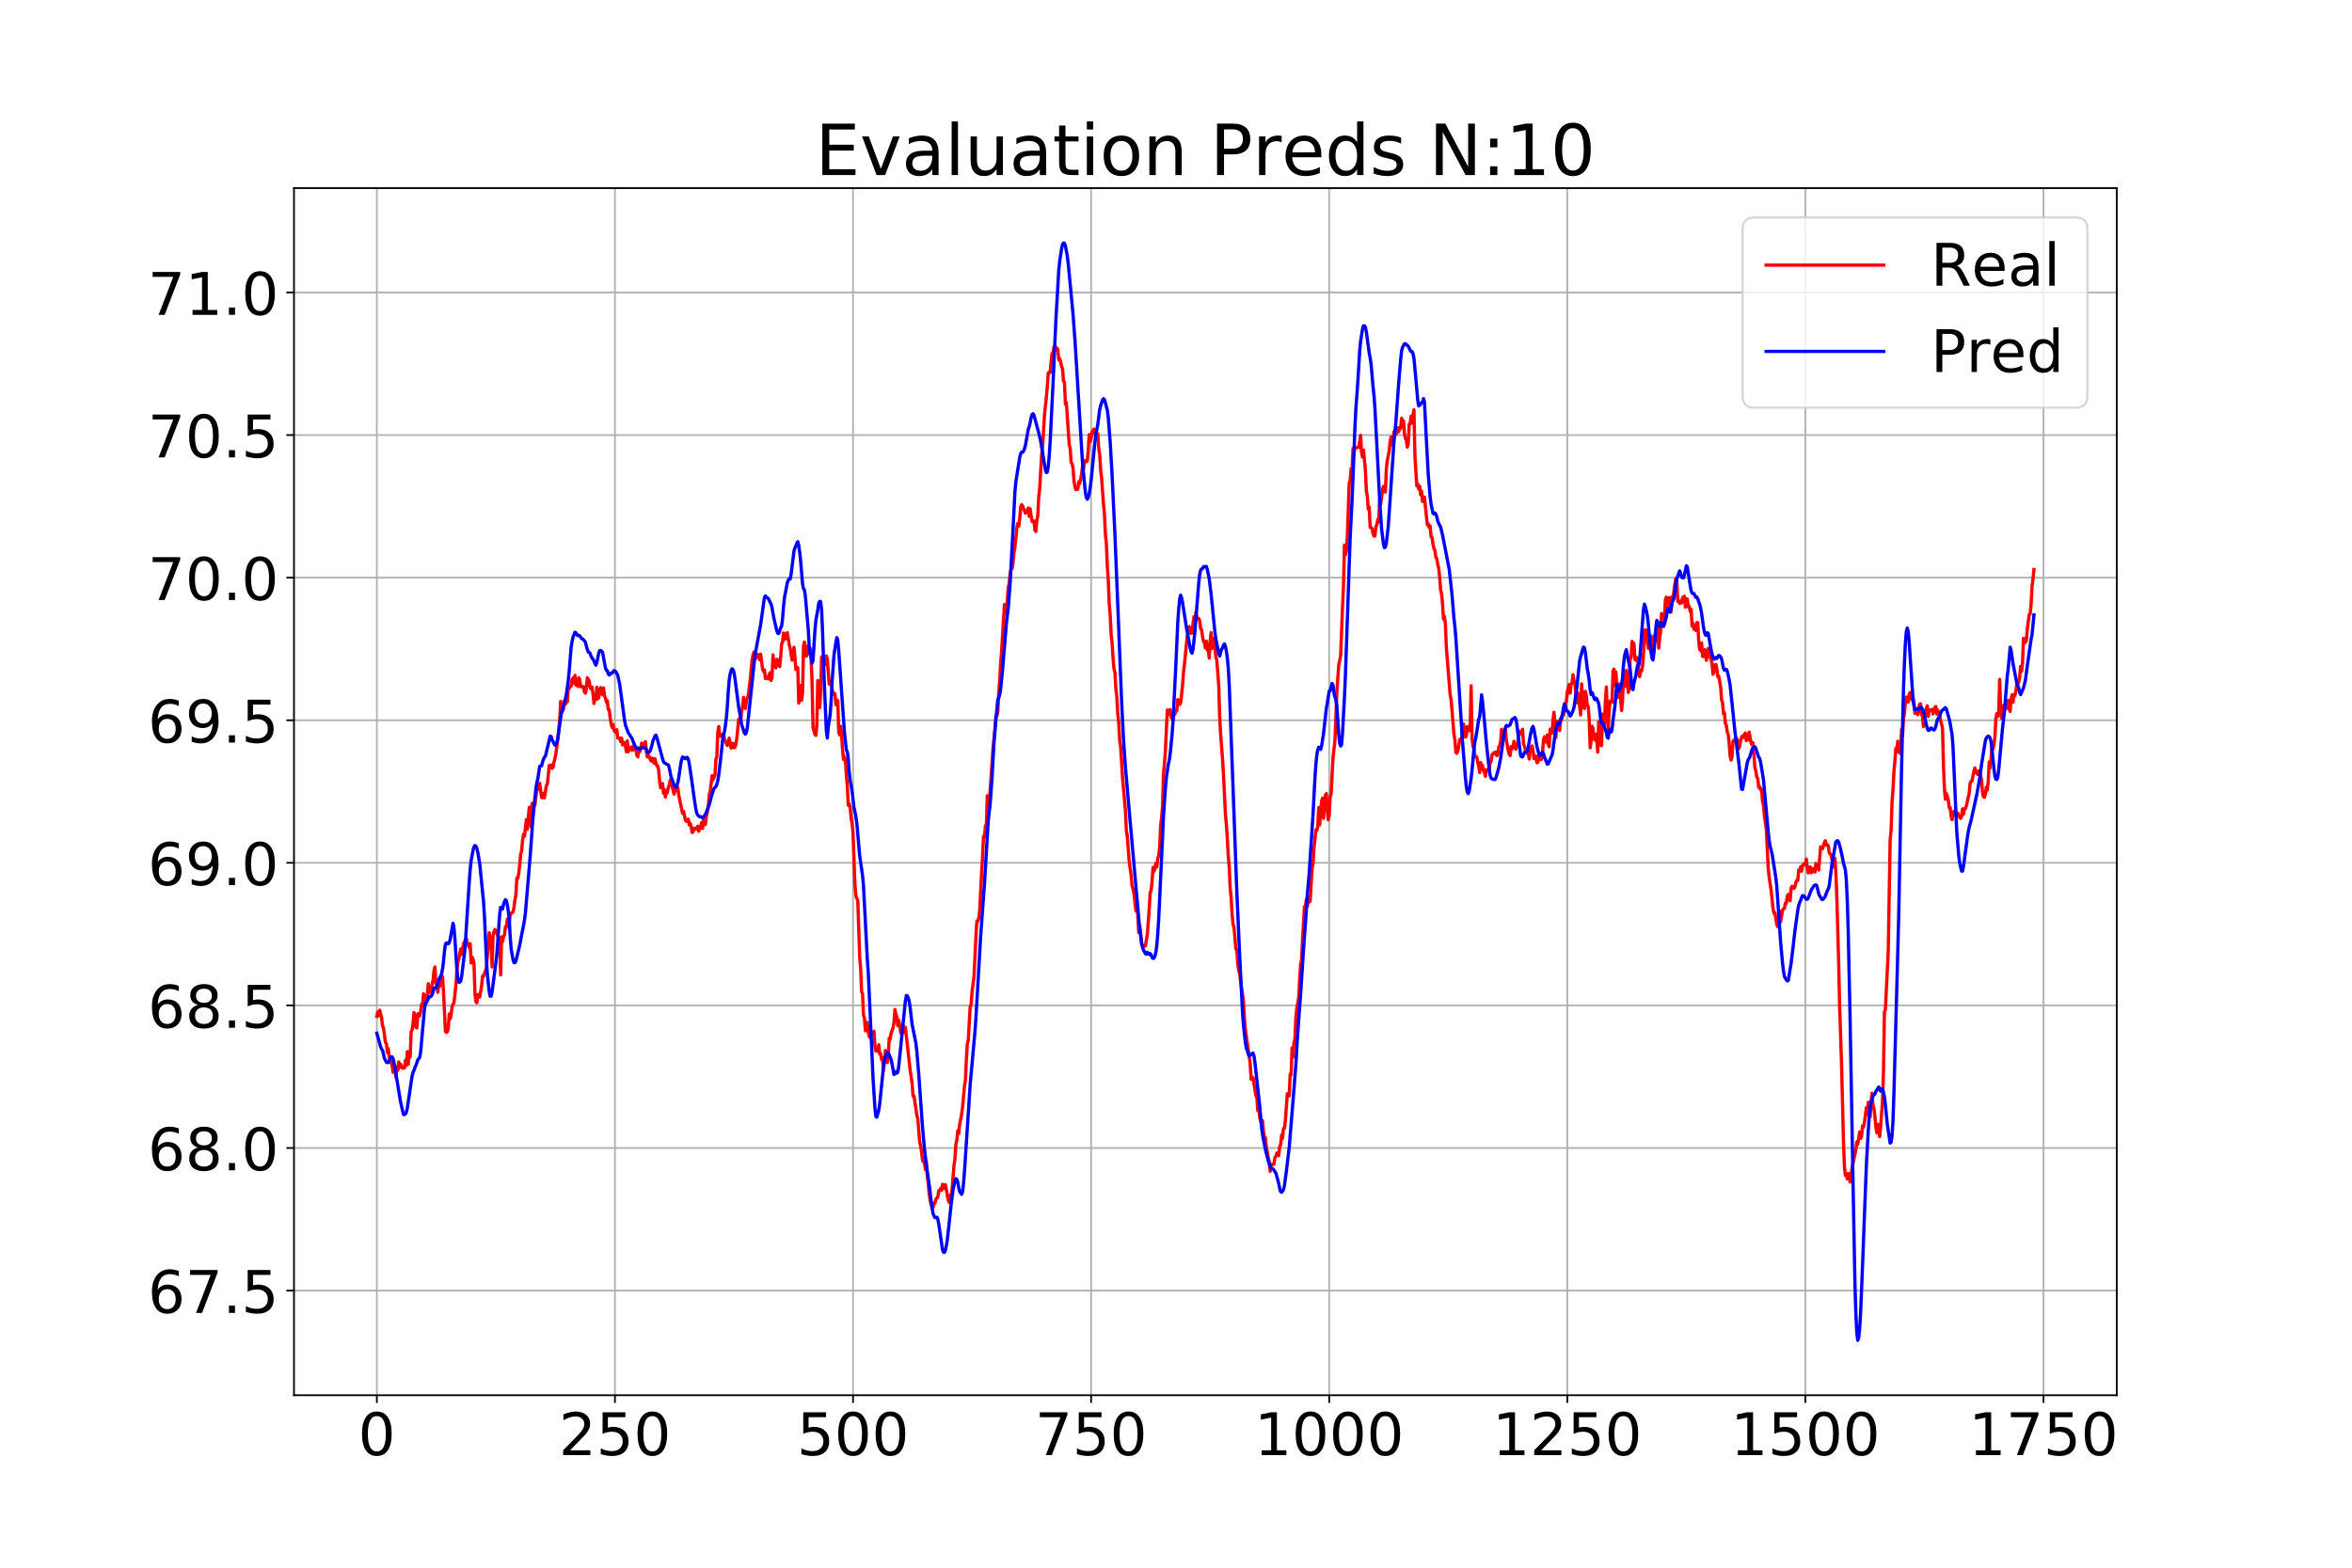 <?xml version="1.0" encoding="utf-8" standalone="no"?>
<!DOCTYPE svg PUBLIC "-//W3C//DTD SVG 1.1//EN"
  "http://www.w3.org/Graphics/SVG/1.1/DTD/svg11.dtd">
<!-- Created with matplotlib (https://matplotlib.org/) -->
<svg height="720pt" version="1.1" viewBox="0 0 1080 720" width="1080pt" xmlns="http://www.w3.org/2000/svg" xmlns:xlink="http://www.w3.org/1999/xlink">
 <defs>
  <style type="text/css">
*{stroke-linecap:butt;stroke-linejoin:round;}
  </style>
 </defs>
 <g id="figure_1">
  <g id="patch_1">
   <path d="M 0 720 
L 1080 720 
L 1080 0 
L 0 0 
z
" style="fill:#ffffff;"/>
  </g>
  <g id="axes_1">
   <g id="patch_2">
    <path d="M 135 640.8 
L 972 640.8 
L 972 86.4 
L 135 86.4 
z
" style="fill:#ffffff;"/>
   </g>
   <g id="matplotlib.axis_1">
    <g id="xtick_1">
     <g id="line2d_1">
      <path clip-path="url(#p2b2e229b18)" d="M 173.045 640.8 
L 173.045 86.4 
" style="fill:none;stroke:#b0b0b0;stroke-linecap:square;stroke-width:0.8;"/>
     </g>
     <g id="line2d_2">
      <defs>
       <path d="M 0 0 
L 0 3.5 
" id="m88e10f19dd" style="stroke:#000000;stroke-width:0.8;"/>
      </defs>
      <g>
       <use style="stroke:#000000;stroke-width:0.8;" x="173.045" xlink:href="#m88e10f19dd" y="640.8"/>
      </g>
     </g>
     <g id="text_1">
      <!-- 0 -->
      <defs>
       <path d="M 31.781 66.406 
Q 24.172 66.406 20.328 58.906 
Q 16.5 51.422 16.5 36.375 
Q 16.5 21.391 20.328 13.891 
Q 24.172 6.391 31.781 6.391 
Q 39.453 6.391 43.281 13.891 
Q 47.125 21.391 47.125 36.375 
Q 47.125 51.422 43.281 58.906 
Q 39.453 66.406 31.781 66.406 
z
M 31.781 74.219 
Q 44.047 74.219 50.516 64.516 
Q 56.984 54.828 56.984 36.375 
Q 56.984 17.969 50.516 8.266 
Q 44.047 -1.422 31.781 -1.422 
Q 19.531 -1.422 13.062 8.266 
Q 6.594 17.969 6.594 36.375 
Q 6.594 54.828 13.062 64.516 
Q 19.531 74.219 31.781 74.219 
z
" id="DejaVuSans-48"/>
      </defs>
      <g transform="translate(164.456 668.316)scale(0.27 -0.27)">
       <use xlink:href="#DejaVuSans-48"/>
      </g>
     </g>
    </g>
    <g id="xtick_2">
     <g id="line2d_3">
      <path clip-path="url(#p2b2e229b18)" d="M 282.371 640.8 
L 282.371 86.4 
" style="fill:none;stroke:#b0b0b0;stroke-linecap:square;stroke-width:0.8;"/>
     </g>
     <g id="line2d_4">
      <g>
       <use style="stroke:#000000;stroke-width:0.8;" x="282.371" xlink:href="#m88e10f19dd" y="640.8"/>
      </g>
     </g>
     <g id="text_2">
      <!-- 250 -->
      <defs>
       <path d="M 19.188 8.297 
L 53.609 8.297 
L 53.609 0 
L 7.328 0 
L 7.328 8.297 
Q 12.938 14.109 22.625 23.891 
Q 32.328 33.688 34.812 36.531 
Q 39.547 41.844 41.422 45.531 
Q 43.312 49.219 43.312 52.781 
Q 43.312 58.594 39.234 62.25 
Q 35.156 65.922 28.609 65.922 
Q 23.969 65.922 18.812 64.312 
Q 13.672 62.703 7.812 59.422 
L 7.812 69.391 
Q 13.766 71.781 18.938 73 
Q 24.125 74.219 28.422 74.219 
Q 39.75 74.219 46.484 68.547 
Q 53.219 62.891 53.219 53.422 
Q 53.219 48.922 51.531 44.891 
Q 49.859 40.875 45.406 35.406 
Q 44.188 33.984 37.641 27.219 
Q 31.109 20.453 19.188 8.297 
z
" id="DejaVuSans-50"/>
       <path d="M 10.797 72.906 
L 49.516 72.906 
L 49.516 64.594 
L 19.828 64.594 
L 19.828 46.734 
Q 21.969 47.469 24.109 47.828 
Q 26.266 48.188 28.422 48.188 
Q 40.625 48.188 47.75 41.5 
Q 54.891 34.812 54.891 23.391 
Q 54.891 11.625 47.562 5.094 
Q 40.234 -1.422 26.906 -1.422 
Q 22.312 -1.422 17.547 -0.641 
Q 12.797 0.141 7.719 1.703 
L 7.719 11.625 
Q 12.109 9.234 16.797 8.062 
Q 21.484 6.891 26.703 6.891 
Q 35.156 6.891 40.078 11.328 
Q 45.016 15.766 45.016 23.391 
Q 45.016 31 40.078 35.438 
Q 35.156 39.891 26.703 39.891 
Q 22.75 39.891 18.812 39.016 
Q 14.891 38.141 10.797 36.281 
z
" id="DejaVuSans-53"/>
      </defs>
      <g transform="translate(256.603 668.316)scale(0.27 -0.27)">
       <use xlink:href="#DejaVuSans-50"/>
       <use x="63.623" xlink:href="#DejaVuSans-53"/>
       <use x="127.246" xlink:href="#DejaVuSans-48"/>
      </g>
     </g>
    </g>
    <g id="xtick_3">
     <g id="line2d_5">
      <path clip-path="url(#p2b2e229b18)" d="M 391.697 640.8 
L 391.697 86.4 
" style="fill:none;stroke:#b0b0b0;stroke-linecap:square;stroke-width:0.8;"/>
     </g>
     <g id="line2d_6">
      <g>
       <use style="stroke:#000000;stroke-width:0.8;" x="391.697" xlink:href="#m88e10f19dd" y="640.8"/>
      </g>
     </g>
     <g id="text_3">
      <!-- 500 -->
      <g transform="translate(365.929 668.316)scale(0.27 -0.27)">
       <use xlink:href="#DejaVuSans-53"/>
       <use x="63.623" xlink:href="#DejaVuSans-48"/>
       <use x="127.246" xlink:href="#DejaVuSans-48"/>
      </g>
     </g>
    </g>
    <g id="xtick_4">
     <g id="line2d_7">
      <path clip-path="url(#p2b2e229b18)" d="M 501.024 640.8 
L 501.024 86.4 
" style="fill:none;stroke:#b0b0b0;stroke-linecap:square;stroke-width:0.8;"/>
     </g>
     <g id="line2d_8">
      <g>
       <use style="stroke:#000000;stroke-width:0.8;" x="501.024" xlink:href="#m88e10f19dd" y="640.8"/>
      </g>
     </g>
     <g id="text_4">
      <!-- 750 -->
      <defs>
       <path d="M 8.203 72.906 
L 55.078 72.906 
L 55.078 68.703 
L 28.609 0 
L 18.312 0 
L 43.219 64.594 
L 8.203 64.594 
z
" id="DejaVuSans-55"/>
      </defs>
      <g transform="translate(475.255 668.316)scale(0.27 -0.27)">
       <use xlink:href="#DejaVuSans-55"/>
       <use x="63.623" xlink:href="#DejaVuSans-53"/>
       <use x="127.246" xlink:href="#DejaVuSans-48"/>
      </g>
     </g>
    </g>
    <g id="xtick_5">
     <g id="line2d_9">
      <path clip-path="url(#p2b2e229b18)" d="M 610.35 640.8 
L 610.35 86.4 
" style="fill:none;stroke:#b0b0b0;stroke-linecap:square;stroke-width:0.8;"/>
     </g>
     <g id="line2d_10">
      <g>
       <use style="stroke:#000000;stroke-width:0.8;" x="610.35" xlink:href="#m88e10f19dd" y="640.8"/>
      </g>
     </g>
     <g id="text_5">
      <!-- 1000 -->
      <defs>
       <path d="M 12.406 8.297 
L 28.516 8.297 
L 28.516 63.922 
L 10.984 60.406 
L 10.984 69.391 
L 28.422 72.906 
L 38.281 72.906 
L 38.281 8.297 
L 54.391 8.297 
L 54.391 0 
L 12.406 0 
z
" id="DejaVuSans-49"/>
      </defs>
      <g transform="translate(575.992 668.316)scale(0.27 -0.27)">
       <use xlink:href="#DejaVuSans-49"/>
       <use x="63.623" xlink:href="#DejaVuSans-48"/>
       <use x="127.246" xlink:href="#DejaVuSans-48"/>
       <use x="190.869" xlink:href="#DejaVuSans-48"/>
      </g>
     </g>
    </g>
    <g id="xtick_6">
     <g id="line2d_11">
      <path clip-path="url(#p2b2e229b18)" d="M 719.676 640.8 
L 719.676 86.4 
" style="fill:none;stroke:#b0b0b0;stroke-linecap:square;stroke-width:0.8;"/>
     </g>
     <g id="line2d_12">
      <g>
       <use style="stroke:#000000;stroke-width:0.8;" x="719.676" xlink:href="#m88e10f19dd" y="640.8"/>
      </g>
     </g>
     <g id="text_6">
      <!-- 1250 -->
      <g transform="translate(685.318 668.316)scale(0.27 -0.27)">
       <use xlink:href="#DejaVuSans-49"/>
       <use x="63.623" xlink:href="#DejaVuSans-50"/>
       <use x="127.246" xlink:href="#DejaVuSans-53"/>
       <use x="190.869" xlink:href="#DejaVuSans-48"/>
      </g>
     </g>
    </g>
    <g id="xtick_7">
     <g id="line2d_13">
      <path clip-path="url(#p2b2e229b18)" d="M 829.002 640.8 
L 829.002 86.4 
" style="fill:none;stroke:#b0b0b0;stroke-linecap:square;stroke-width:0.8;"/>
     </g>
     <g id="line2d_14">
      <g>
       <use style="stroke:#000000;stroke-width:0.8;" x="829.002" xlink:href="#m88e10f19dd" y="640.8"/>
      </g>
     </g>
     <g id="text_7">
      <!-- 1500 -->
      <g transform="translate(794.644 668.316)scale(0.27 -0.27)">
       <use xlink:href="#DejaVuSans-49"/>
       <use x="63.623" xlink:href="#DejaVuSans-53"/>
       <use x="127.246" xlink:href="#DejaVuSans-48"/>
       <use x="190.869" xlink:href="#DejaVuSans-48"/>
      </g>
     </g>
    </g>
    <g id="xtick_8">
     <g id="line2d_15">
      <path clip-path="url(#p2b2e229b18)" d="M 938.328 640.8 
L 938.328 86.4 
" style="fill:none;stroke:#b0b0b0;stroke-linecap:square;stroke-width:0.8;"/>
     </g>
     <g id="line2d_16">
      <g>
       <use style="stroke:#000000;stroke-width:0.8;" x="938.328" xlink:href="#m88e10f19dd" y="640.8"/>
      </g>
     </g>
     <g id="text_8">
      <!-- 1750 -->
      <g transform="translate(903.97 668.316)scale(0.27 -0.27)">
       <use xlink:href="#DejaVuSans-49"/>
       <use x="63.623" xlink:href="#DejaVuSans-55"/>
       <use x="127.246" xlink:href="#DejaVuSans-53"/>
       <use x="190.869" xlink:href="#DejaVuSans-48"/>
      </g>
     </g>
    </g>
   </g>
   <g id="matplotlib.axis_2">
    <g id="ytick_1">
     <g id="line2d_17">
      <path clip-path="url(#p2b2e229b18)" d="M 135 592.726 
L 972 592.726 
" style="fill:none;stroke:#b0b0b0;stroke-linecap:square;stroke-width:0.8;"/>
     </g>
     <g id="line2d_18">
      <defs>
       <path d="M 0 0 
L -3.5 0 
" id="m0489ae804e" style="stroke:#000000;stroke-width:0.8;"/>
      </defs>
      <g>
       <use style="stroke:#000000;stroke-width:0.8;" x="135" xlink:href="#m0489ae804e" y="592.726"/>
      </g>
     </g>
     <g id="text_9">
      <!-- 67.5 -->
      <defs>
       <path d="M 33.016 40.375 
Q 26.375 40.375 22.484 35.828 
Q 18.609 31.297 18.609 23.391 
Q 18.609 15.531 22.484 10.953 
Q 26.375 6.391 33.016 6.391 
Q 39.656 6.391 43.531 10.953 
Q 47.406 15.531 47.406 23.391 
Q 47.406 31.297 43.531 35.828 
Q 39.656 40.375 33.016 40.375 
z
M 52.594 71.297 
L 52.594 62.312 
Q 48.875 64.062 45.094 64.984 
Q 41.312 65.922 37.594 65.922 
Q 27.828 65.922 22.672 59.328 
Q 17.531 52.734 16.797 39.406 
Q 19.672 43.656 24.016 45.922 
Q 28.375 48.188 33.594 48.188 
Q 44.578 48.188 50.953 41.516 
Q 57.328 34.859 57.328 23.391 
Q 57.328 12.156 50.688 5.359 
Q 44.047 -1.422 33.016 -1.422 
Q 20.359 -1.422 13.672 8.266 
Q 6.984 17.969 6.984 36.375 
Q 6.984 53.656 15.188 63.938 
Q 23.391 74.219 37.203 74.219 
Q 40.922 74.219 44.703 73.484 
Q 48.484 72.75 52.594 71.297 
z
" id="DejaVuSans-54"/>
       <path d="M 10.688 12.406 
L 21 12.406 
L 21 0 
L 10.688 0 
z
" id="DejaVuSans-46"/>
      </defs>
      <g transform="translate(67.883 602.984)scale(0.27 -0.27)">
       <use xlink:href="#DejaVuSans-54"/>
       <use x="63.623" xlink:href="#DejaVuSans-55"/>
       <use x="127.246" xlink:href="#DejaVuSans-46"/>
       <use x="159.033" xlink:href="#DejaVuSans-53"/>
      </g>
     </g>
    </g>
    <g id="ytick_2">
     <g id="line2d_19">
      <path clip-path="url(#p2b2e229b18)" d="M 135 527.241 
L 972 527.241 
" style="fill:none;stroke:#b0b0b0;stroke-linecap:square;stroke-width:0.8;"/>
     </g>
     <g id="line2d_20">
      <g>
       <use style="stroke:#000000;stroke-width:0.8;" x="135" xlink:href="#m0489ae804e" y="527.241"/>
      </g>
     </g>
     <g id="text_10">
      <!-- 68.0 -->
      <defs>
       <path d="M 31.781 34.625 
Q 24.75 34.625 20.719 30.859 
Q 16.703 27.094 16.703 20.516 
Q 16.703 13.922 20.719 10.156 
Q 24.75 6.391 31.781 6.391 
Q 38.812 6.391 42.859 10.172 
Q 46.922 13.969 46.922 20.516 
Q 46.922 27.094 42.891 30.859 
Q 38.875 34.625 31.781 34.625 
z
M 21.922 38.812 
Q 15.578 40.375 12.031 44.719 
Q 8.5 49.078 8.5 55.328 
Q 8.5 64.062 14.719 69.141 
Q 20.953 74.219 31.781 74.219 
Q 42.672 74.219 48.875 69.141 
Q 55.078 64.062 55.078 55.328 
Q 55.078 49.078 51.531 44.719 
Q 48 40.375 41.703 38.812 
Q 48.828 37.156 52.797 32.312 
Q 56.781 27.484 56.781 20.516 
Q 56.781 9.906 50.312 4.234 
Q 43.844 -1.422 31.781 -1.422 
Q 19.734 -1.422 13.25 4.234 
Q 6.781 9.906 6.781 20.516 
Q 6.781 27.484 10.781 32.312 
Q 14.797 37.156 21.922 38.812 
z
M 18.312 54.391 
Q 18.312 48.734 21.844 45.562 
Q 25.391 42.391 31.781 42.391 
Q 38.141 42.391 41.719 45.562 
Q 45.312 48.734 45.312 54.391 
Q 45.312 60.062 41.719 63.234 
Q 38.141 66.406 31.781 66.406 
Q 25.391 66.406 21.844 63.234 
Q 18.312 60.062 18.312 54.391 
z
" id="DejaVuSans-56"/>
      </defs>
      <g transform="translate(67.883 537.499)scale(0.27 -0.27)">
       <use xlink:href="#DejaVuSans-54"/>
       <use x="63.623" xlink:href="#DejaVuSans-56"/>
       <use x="127.246" xlink:href="#DejaVuSans-46"/>
       <use x="159.033" xlink:href="#DejaVuSans-48"/>
      </g>
     </g>
    </g>
    <g id="ytick_3">
     <g id="line2d_21">
      <path clip-path="url(#p2b2e229b18)" d="M 135 461.757 
L 972 461.757 
" style="fill:none;stroke:#b0b0b0;stroke-linecap:square;stroke-width:0.8;"/>
     </g>
     <g id="line2d_22">
      <g>
       <use style="stroke:#000000;stroke-width:0.8;" x="135" xlink:href="#m0489ae804e" y="461.757"/>
      </g>
     </g>
     <g id="text_11">
      <!-- 68.5 -->
      <g transform="translate(67.883 472.015)scale(0.27 -0.27)">
       <use xlink:href="#DejaVuSans-54"/>
       <use x="63.623" xlink:href="#DejaVuSans-56"/>
       <use x="127.246" xlink:href="#DejaVuSans-46"/>
       <use x="159.033" xlink:href="#DejaVuSans-53"/>
      </g>
     </g>
    </g>
    <g id="ytick_4">
     <g id="line2d_23">
      <path clip-path="url(#p2b2e229b18)" d="M 135 396.272 
L 972 396.272 
" style="fill:none;stroke:#b0b0b0;stroke-linecap:square;stroke-width:0.8;"/>
     </g>
     <g id="line2d_24">
      <g>
       <use style="stroke:#000000;stroke-width:0.8;" x="135" xlink:href="#m0489ae804e" y="396.272"/>
      </g>
     </g>
     <g id="text_12">
      <!-- 69.0 -->
      <defs>
       <path d="M 10.984 1.516 
L 10.984 10.5 
Q 14.703 8.734 18.5 7.812 
Q 22.312 6.891 25.984 6.891 
Q 35.75 6.891 40.891 13.453 
Q 46.047 20.016 46.781 33.406 
Q 43.953 29.203 39.594 26.953 
Q 35.25 24.703 29.984 24.703 
Q 19.047 24.703 12.672 31.312 
Q 6.297 37.938 6.297 49.422 
Q 6.297 60.641 12.938 67.422 
Q 19.578 74.219 30.609 74.219 
Q 43.266 74.219 49.922 64.516 
Q 56.594 54.828 56.594 36.375 
Q 56.594 19.141 48.406 8.859 
Q 40.234 -1.422 26.422 -1.422 
Q 22.703 -1.422 18.891 -0.688 
Q 15.094 0.047 10.984 1.516 
z
M 30.609 32.422 
Q 37.25 32.422 41.125 36.953 
Q 45.016 41.5 45.016 49.422 
Q 45.016 57.281 41.125 61.844 
Q 37.25 66.406 30.609 66.406 
Q 23.969 66.406 20.094 61.844 
Q 16.219 57.281 16.219 49.422 
Q 16.219 41.5 20.094 36.953 
Q 23.969 32.422 30.609 32.422 
z
" id="DejaVuSans-57"/>
      </defs>
      <g transform="translate(67.883 406.53)scale(0.27 -0.27)">
       <use xlink:href="#DejaVuSans-54"/>
       <use x="63.623" xlink:href="#DejaVuSans-57"/>
       <use x="127.246" xlink:href="#DejaVuSans-46"/>
       <use x="159.033" xlink:href="#DejaVuSans-48"/>
      </g>
     </g>
    </g>
    <g id="ytick_5">
     <g id="line2d_25">
      <path clip-path="url(#p2b2e229b18)" d="M 135 330.788 
L 972 330.788 
" style="fill:none;stroke:#b0b0b0;stroke-linecap:square;stroke-width:0.8;"/>
     </g>
     <g id="line2d_26">
      <g>
       <use style="stroke:#000000;stroke-width:0.8;" x="135" xlink:href="#m0489ae804e" y="330.788"/>
      </g>
     </g>
     <g id="text_13">
      <!-- 69.5 -->
      <g transform="translate(67.883 341.046)scale(0.27 -0.27)">
       <use xlink:href="#DejaVuSans-54"/>
       <use x="63.623" xlink:href="#DejaVuSans-57"/>
       <use x="127.246" xlink:href="#DejaVuSans-46"/>
       <use x="159.033" xlink:href="#DejaVuSans-53"/>
      </g>
     </g>
    </g>
    <g id="ytick_6">
     <g id="line2d_27">
      <path clip-path="url(#p2b2e229b18)" d="M 135 265.303 
L 972 265.303 
" style="fill:none;stroke:#b0b0b0;stroke-linecap:square;stroke-width:0.8;"/>
     </g>
     <g id="line2d_28">
      <g>
       <use style="stroke:#000000;stroke-width:0.8;" x="135" xlink:href="#m0489ae804e" y="265.303"/>
      </g>
     </g>
     <g id="text_14">
      <!-- 70.0 -->
      <g transform="translate(67.883 275.561)scale(0.27 -0.27)">
       <use xlink:href="#DejaVuSans-55"/>
       <use x="63.623" xlink:href="#DejaVuSans-48"/>
       <use x="127.246" xlink:href="#DejaVuSans-46"/>
       <use x="159.033" xlink:href="#DejaVuSans-48"/>
      </g>
     </g>
    </g>
    <g id="ytick_7">
     <g id="line2d_29">
      <path clip-path="url(#p2b2e229b18)" d="M 135 199.819 
L 972 199.819 
" style="fill:none;stroke:#b0b0b0;stroke-linecap:square;stroke-width:0.8;"/>
     </g>
     <g id="line2d_30">
      <g>
       <use style="stroke:#000000;stroke-width:0.8;" x="135" xlink:href="#m0489ae804e" y="199.819"/>
      </g>
     </g>
     <g id="text_15">
      <!-- 70.5 -->
      <g transform="translate(67.883 210.077)scale(0.27 -0.27)">
       <use xlink:href="#DejaVuSans-55"/>
       <use x="63.623" xlink:href="#DejaVuSans-48"/>
       <use x="127.246" xlink:href="#DejaVuSans-46"/>
       <use x="159.033" xlink:href="#DejaVuSans-53"/>
      </g>
     </g>
    </g>
    <g id="ytick_8">
     <g id="line2d_31">
      <path clip-path="url(#p2b2e229b18)" d="M 135 134.334 
L 972 134.334 
" style="fill:none;stroke:#b0b0b0;stroke-linecap:square;stroke-width:0.8;"/>
     </g>
     <g id="line2d_32">
      <g>
       <use style="stroke:#000000;stroke-width:0.8;" x="135" xlink:href="#m0489ae804e" y="134.334"/>
      </g>
     </g>
     <g id="text_16">
      <!-- 71.0 -->
      <g transform="translate(67.883 144.592)scale(0.27 -0.27)">
       <use xlink:href="#DejaVuSans-55"/>
       <use x="63.623" xlink:href="#DejaVuSans-49"/>
       <use x="127.246" xlink:href="#DejaVuSans-46"/>
       <use x="159.033" xlink:href="#DejaVuSans-48"/>
      </g>
     </g>
    </g>
   </g>
   <g id="line2d_33">
    <path clip-path="url(#p2b2e229b18)" d="M 173.045 466.789 
L 173.483 464.76 
L 173.92 466.525 
L 174.357 463.959 
L 175.232 467.419 
L 175.669 471.285 
L 176.107 472.113 
L 176.981 478.788 
L 177.418 479.196 
L 177.856 483.403 
L 178.293 481.562 
L 178.73 485.529 
L 180.042 489.303 
L 180.48 492.492 
L 180.917 490.682 
L 181.354 489.505 
L 181.792 494.816 
L 182.229 491.109 
L 182.666 491.507 
L 183.103 487.718 
L 183.541 490.22 
L 183.978 488.818 
L 184.415 489.954 
L 184.853 490.619 
L 185.29 489.979 
L 185.727 490.515 
L 186.165 487.039 
L 186.602 489.278 
L 187.039 482.982 
L 187.476 488.734 
L 187.914 484.267 
L 188.351 485.383 
L 188.788 473.964 
L 189.226 472.999 
L 189.663 470.001 
L 190.1 465.026 
L 190.538 466.792 
L 190.975 471.814 
L 191.412 472.089 
L 191.85 465.595 
L 192.287 465.866 
L 192.724 466.593 
L 193.161 464.585 
L 193.599 461.219 
L 194.036 461.92 
L 194.473 456.379 
L 194.911 457.262 
L 195.348 460.868 
L 195.785 458.381 
L 196.223 457.155 
L 196.66 451.797 
L 197.097 455.94 
L 197.534 454.944 
L 197.972 455.341 
L 198.409 452.096 
L 198.846 450.217 
L 199.284 445.78 
L 199.721 444.101 
L 200.158 451.81 
L 200.596 452.003 
L 201.033 455.773 
L 201.47 451.465 
L 201.908 453.026 
L 202.345 448.706 
L 202.782 448.117 
L 203.219 448.566 
L 203.657 455.44 
L 204.531 473.718 
L 204.969 474.135 
L 205.406 473.842 
L 205.843 472.212 
L 206.281 465.739 
L 206.718 467.96 
L 207.155 465.912 
L 207.592 462.394 
L 208.03 461.173 
L 208.467 460.494 
L 209.342 452.324 
L 209.779 446.142 
L 210.216 441.906 
L 210.654 440.58 
L 211.528 435.865 
L 211.966 438.328 
L 212.84 433.621 
L 213.277 432.4 
L 213.715 434.374 
L 214.152 431.062 
L 214.589 433.634 
L 215.027 433.297 
L 215.464 435.197 
L 215.901 433.421 
L 216.339 442.282 
L 216.776 439.547 
L 217.213 440.567 
L 217.65 442.467 
L 218.088 456.001 
L 218.525 460.12 
L 218.962 460.563 
L 219.4 456.771 
L 219.837 457.718 
L 220.274 457.928 
L 221.149 452.74 
L 221.586 448.257 
L 222.024 448.41 
L 223.335 444.599 
L 224.647 428.386 
L 225.085 431.966 
L 225.522 433.879 
L 225.959 444.123 
L 226.397 429.609 
L 226.834 427.858 
L 227.271 426.878 
L 227.708 428.179 
L 228.146 428.646 
L 228.583 429.965 
L 229.02 430.585 
L 229.458 433.668 
L 229.895 447.757 
L 230.332 430.327 
L 230.77 432.479 
L 231.207 429.926 
L 231.644 429.49 
L 232.082 425.621 
L 232.519 425.812 
L 232.956 422.135 
L 233.831 423.753 
L 234.268 420.083 
L 234.705 419.476 
L 235.143 419.304 
L 235.58 418.72 
L 236.017 416.762 
L 236.455 413.156 
L 236.892 410.974 
L 237.329 403.253 
L 237.766 403.413 
L 238.204 401.138 
L 238.641 397.454 
L 239.078 392.167 
L 239.516 390.964 
L 239.953 385.949 
L 240.39 383.198 
L 240.828 384.109 
L 241.702 376.433 
L 242.139 380.865 
L 243.014 370.809 
L 243.451 370.68 
L 243.889 379.913 
L 244.326 368.937 
L 244.763 370.364 
L 245.201 369.165 
L 245.638 369.649 
L 246.513 361.902 
L 246.95 362.678 
L 247.387 361.658 
L 247.824 359.68 
L 248.699 366.3 
L 249.136 366.354 
L 249.574 364.43 
L 250.011 366.358 
L 250.886 360.712 
L 251.323 360.269 
L 252.197 351.556 
L 252.635 352.712 
L 253.072 351.297 
L 253.509 352.857 
L 253.947 352.381 
L 254.384 350.049 
L 254.821 348.332 
L 255.259 346.087 
L 256.133 339.401 
L 257.008 330.657 
L 257.445 322.104 
L 257.882 327.169 
L 258.32 326.555 
L 258.757 325.617 
L 259.194 321.748 
L 259.632 323.387 
L 260.069 322.541 
L 260.506 322.274 
L 260.944 315.96 
L 261.381 316.265 
L 261.818 315.024 
L 262.255 315.116 
L 262.693 312.031 
L 263.13 311.352 
L 263.567 313.765 
L 264.005 310.169 
L 264.442 314.616 
L 264.879 313.21 
L 265.317 315.256 
L 265.754 311.279 
L 266.191 311.999 
L 266.629 315.398 
L 267.066 315.531 
L 267.503 315.358 
L 267.94 315.322 
L 268.378 317.932 
L 268.815 318.35 
L 269.252 316.325 
L 269.69 311.272 
L 270.564 312.818 
L 271.002 315.851 
L 271.439 316.453 
L 271.876 315.605 
L 272.313 318.782 
L 272.751 323.104 
L 273.188 320.421 
L 273.625 321.299 
L 274.063 315.639 
L 274.5 320.916 
L 274.937 320.481 
L 275.375 317.342 
L 275.812 315.767 
L 276.249 318.166 
L 276.687 319.034 
L 277.124 315.946 
L 277.561 319.62 
L 277.998 320.447 
L 278.436 322.49 
L 278.873 321.815 
L 279.31 325.868 
L 279.748 325.974 
L 280.185 329.763 
L 280.622 332.498 
L 281.06 334.115 
L 281.497 332.734 
L 281.934 335.4 
L 282.371 336.061 
L 282.809 336.421 
L 283.246 335.113 
L 283.683 338.983 
L 284.121 338.865 
L 284.558 338.907 
L 284.995 340.584 
L 285.433 339.036 
L 285.87 342.117 
L 286.307 341.825 
L 286.745 341.052 
L 287.182 342.542 
L 287.619 345.252 
L 288.056 340.224 
L 288.494 345.293 
L 289.368 343.27 
L 289.806 343.144 
L 290.243 344.585 
L 290.68 342.755 
L 291.118 344.314 
L 291.555 344.114 
L 291.992 344.391 
L 292.429 346.68 
L 292.867 347.624 
L 293.304 344.263 
L 293.741 345.224 
L 294.179 343.881 
L 294.616 341.292 
L 295.053 341.408 
L 295.491 341.976 
L 295.928 341.867 
L 296.365 340.607 
L 296.803 344.763 
L 297.24 347.67 
L 297.677 347.036 
L 298.114 347.456 
L 298.552 348.748 
L 298.989 349.505 
L 299.426 348.205 
L 299.864 348.443 
L 300.301 350.481 
L 300.738 348.466 
L 301.613 351.786 
L 302.05 351.773 
L 302.487 354.017 
L 302.925 359.16 
L 303.362 361.846 
L 303.799 359.92 
L 304.237 359.866 
L 304.674 364.301 
L 305.111 362.696 
L 305.549 366.064 
L 305.986 363.787 
L 306.423 364.035 
L 306.861 361.717 
L 307.298 360.72 
L 307.735 358.257 
L 308.172 360.472 
L 308.61 360.872 
L 309.484 364.686 
L 309.922 363.467 
L 310.359 360.964 
L 310.796 360.962 
L 311.234 361.774 
L 311.671 365.229 
L 313.42 373.56 
L 313.857 372.598 
L 314.732 376.639 
L 315.169 377.181 
L 315.607 377.237 
L 316.044 376.241 
L 316.481 378.869 
L 316.918 378.177 
L 317.356 379.53 
L 317.793 382.34 
L 318.23 382.17 
L 318.668 380.361 
L 319.105 380.861 
L 319.542 380.77 
L 320.417 379.44 
L 320.854 381.769 
L 321.292 380.435 
L 321.729 379.692 
L 322.166 377.802 
L 322.603 380.524 
L 323.041 376.703 
L 323.478 377.411 
L 323.915 378.617 
L 324.353 374.868 
L 324.79 373.126 
L 325.227 370.599 
L 325.665 364.912 
L 326.102 363.684 
L 326.976 356.265 
L 327.414 358.143 
L 328.288 356.075 
L 328.726 348.882 
L 329.163 347.39 
L 329.6 336.314 
L 330.038 333.674 
L 330.475 338.003 
L 330.912 338.212 
L 331.35 337.298 
L 331.787 337.654 
L 332.224 337.038 
L 332.661 339.408 
L 333.973 342.371 
L 334.411 340.988 
L 334.848 339.015 
L 335.723 343.633 
L 336.16 341.815 
L 336.597 341.385 
L 337.034 343.435 
L 337.472 343.208 
L 337.909 341.804 
L 338.346 339.016 
L 339.221 330.294 
L 339.658 331.313 
L 340.096 331.366 
L 340.533 327.04 
L 340.97 324.64 
L 341.408 320.305 
L 341.845 324.468 
L 342.282 325.336 
L 342.719 322.169 
L 343.157 320.444 
L 343.594 319.522 
L 344.469 312.394 
L 345.343 303.114 
L 345.781 300.847 
L 346.218 299.483 
L 346.655 299.722 
L 347.092 302.463 
L 347.967 300.645 
L 348.404 300.667 
L 348.842 303.004 
L 349.279 300.431 
L 350.154 307.269 
L 350.591 308.407 
L 351.028 307.657 
L 351.466 311.616 
L 351.903 311.23 
L 352.34 311.013 
L 352.777 311.8 
L 353.215 309.722 
L 353.652 308.924 
L 354.089 312.54 
L 354.527 310.611 
L 354.964 300.776 
L 355.401 304.636 
L 356.276 306.718 
L 356.713 302.81 
L 357.15 305.467 
L 357.588 303.282 
L 358.025 306.146 
L 358.462 301.869 
L 358.9 295.674 
L 359.337 294.962 
L 359.774 290.723 
L 360.212 293.655 
L 360.649 293.448 
L 361.086 290.935 
L 361.524 290.58 
L 362.398 296.044 
L 362.835 297.698 
L 363.71 303.166 
L 364.147 301.823 
L 364.585 297.265 
L 365.022 301.788 
L 365.459 307.53 
L 365.897 307.352 
L 366.334 306.627 
L 366.771 322.923 
L 367.208 320.033 
L 367.646 314.815 
L 368.083 321.612 
L 368.52 318.625 
L 368.958 296.709 
L 369.395 294.839 
L 369.832 297.261 
L 370.27 301.339 
L 370.707 300.453 
L 371.144 296.696 
L 371.582 300.145 
L 372.019 297.702 
L 372.456 302.128 
L 372.893 313.544 
L 373.331 334.108 
L 374.205 337.289 
L 374.643 337.745 
L 375.08 332.763 
L 375.517 312.561 
L 376.392 324.988 
L 376.829 318.838 
L 377.266 301.697 
L 377.704 307.766 
L 378.141 305.837 
L 378.578 303.301 
L 379.016 305.167 
L 379.453 301.232 
L 379.89 302.997 
L 380.765 314.189 
L 381.639 312.769 
L 382.077 316.58 
L 382.514 318.347 
L 382.951 318.937 
L 383.389 318.58 
L 383.826 323.717 
L 384.263 321.461 
L 384.701 321.857 
L 385.138 336.465 
L 385.575 337.527 
L 386.013 333.543 
L 386.45 337.392 
L 386.887 344.2 
L 387.324 348.793 
L 387.762 347.643 
L 388.199 348.985 
L 388.636 355.959 
L 389.074 360.899 
L 389.511 369.914 
L 389.948 369.164 
L 390.386 370.828 
L 390.823 375.819 
L 391.26 378.171 
L 391.697 382.521 
L 392.572 406.536 
L 393.009 411.275 
L 393.447 412.755 
L 393.884 413.556 
L 394.759 439.687 
L 395.196 444.679 
L 395.633 455.52 
L 396.071 456.379 
L 396.508 466.334 
L 396.945 467.506 
L 397.382 473.439 
L 397.82 470.043 
L 398.257 469.571 
L 398.694 473.905 
L 399.132 476.035 
L 399.569 476.518 
L 400.006 474.394 
L 400.444 474.889 
L 400.881 475.065 
L 401.318 473.591 
L 401.755 480.44 
L 402.193 482.723 
L 402.63 481.076 
L 403.067 482.824 
L 403.505 479.856 
L 403.942 484.089 
L 404.379 483.924 
L 404.817 486.691 
L 405.254 485.771 
L 405.691 491.643 
L 406.566 482.423 
L 407.003 486.952 
L 407.44 488.012 
L 407.878 485.334 
L 408.315 476.78 
L 408.752 477.272 
L 409.19 474.507 
L 410.064 472.008 
L 410.502 469.599 
L 410.939 463.646 
L 411.376 465.939 
L 411.813 466.986 
L 412.251 471.078 
L 412.688 468.602 
L 413.125 470.95 
L 413.563 473.992 
L 414 475.06 
L 414.875 471.146 
L 415.312 474.133 
L 415.749 471.865 
L 417.936 491.602 
L 418.81 497.406 
L 419.248 503.394 
L 419.685 503.323 
L 420.997 512.2 
L 421.434 513.744 
L 422.309 524.5 
L 422.746 526.379 
L 423.183 529.281 
L 423.621 532.959 
L 424.058 533.6 
L 424.495 533.967 
L 424.933 537.134 
L 425.37 533.623 
L 425.807 540.333 
L 426.245 543.651 
L 426.682 548.5 
L 427.119 551.308 
L 427.994 555.026 
L 428.431 554.649 
L 428.868 552.437 
L 429.306 552.595 
L 429.743 550.689 
L 430.618 549.789 
L 431.055 546.79 
L 431.492 546.946 
L 431.929 545.805 
L 432.367 546.662 
L 432.804 543.92 
L 433.241 545.865 
L 434.116 544.064 
L 435.428 551.228 
L 435.865 552.224 
L 436.303 548.918 
L 436.74 548.917 
L 437.177 546.308 
L 438.052 535.287 
L 438.489 532.297 
L 438.926 525.576 
L 439.364 523.574 
L 439.801 519.252 
L 440.238 520.59 
L 440.676 516.213 
L 441.55 511.831 
L 441.987 508.607 
L 442.862 498.829 
L 443.299 496.192 
L 443.737 486.504 
L 444.174 479.379 
L 444.611 477.817 
L 445.486 462.319 
L 445.923 461.371 
L 446.361 455.461 
L 447.235 448.612 
L 448.11 430.499 
L 448.547 423.009 
L 448.984 423.181 
L 449.422 421.714 
L 449.859 418.133 
L 450.734 400.984 
L 451.171 393.671 
L 451.608 384.072 
L 452.045 384.544 
L 452.483 379.24 
L 452.92 378.938 
L 453.357 365.432 
L 453.795 371.726 
L 454.232 369.142 
L 455.981 343.859 
L 456.856 334.767 
L 457.293 328.685 
L 457.73 328.782 
L 458.168 326.974 
L 458.605 318.54 
L 459.042 312.573 
L 459.48 304.67 
L 459.917 299.16 
L 461.229 277.609 
L 462.103 281.725 
L 462.978 269.734 
L 463.415 267.709 
L 463.853 263.427 
L 464.29 261.247 
L 464.727 261.17 
L 465.165 258.474 
L 465.602 253.662 
L 466.039 251.433 
L 466.914 242.577 
L 467.351 240.328 
L 467.788 241.643 
L 468.226 238.501 
L 468.663 232.987 
L 469.1 231.755 
L 469.538 232.313 
L 470.85 235.735 
L 471.287 234.693 
L 471.724 234.518 
L 472.161 233.325 
L 472.599 237.111 
L 473.036 233.677 
L 473.473 237.06 
L 473.911 239.479 
L 474.348 239.197 
L 474.785 239.272 
L 475.223 243.51 
L 475.66 244.097 
L 476.097 239.058 
L 476.534 236.9 
L 476.972 228.162 
L 477.409 224.286 
L 478.284 209.029 
L 478.721 205.678 
L 479.596 190.661 
L 480.47 182.362 
L 480.908 177.579 
L 481.345 171.262 
L 481.782 170.795 
L 482.219 171.122 
L 482.657 166.061 
L 483.094 162.297 
L 483.531 162.625 
L 483.969 159.327 
L 484.406 160.905 
L 484.843 159.335 
L 485.281 160.764 
L 485.718 160.286 
L 486.155 165.298 
L 486.592 164.775 
L 487.03 166.255 
L 487.467 168.319 
L 487.904 169.439 
L 488.342 175.14 
L 488.779 175.464 
L 489.216 185.652 
L 489.654 184.816 
L 490.966 204.222 
L 491.403 205.814 
L 491.84 212.426 
L 492.277 212.867 
L 492.715 215.001 
L 493.152 220.775 
L 493.589 223.533 
L 494.027 224.908 
L 494.464 223.929 
L 494.901 224.698 
L 495.339 221.238 
L 495.776 222.116 
L 496.213 220.237 
L 496.65 217.702 
L 497.088 214.018 
L 497.525 215.559 
L 497.962 211.494 
L 498.4 211.868 
L 498.837 212.027 
L 499.274 211.742 
L 499.712 206.761 
L 500.149 199.589 
L 500.586 202.857 
L 501.024 201.256 
L 501.461 198.405 
L 502.335 197.041 
L 502.773 199.022 
L 503.21 200.445 
L 503.647 199.049 
L 504.085 199.284 
L 504.522 205.901 
L 504.959 208.676 
L 505.397 215.863 
L 505.834 219.422 
L 506.708 231.662 
L 507.146 236.131 
L 507.583 245.583 
L 508.02 249.512 
L 508.458 259.874 
L 508.895 266.264 
L 509.332 277.191 
L 509.77 282.267 
L 510.207 291.403 
L 510.644 295.049 
L 511.082 302.129 
L 511.519 307.24 
L 511.956 308.754 
L 512.393 316.24 
L 512.831 320.257 
L 513.268 327.82 
L 513.705 331.825 
L 514.143 340.115 
L 514.58 343.02 
L 515.455 357.173 
L 516.766 372.328 
L 517.204 381.671 
L 517.641 384.026 
L 518.516 395.684 
L 519.39 401.923 
L 519.828 406.926 
L 520.265 408.155 
L 520.702 410.44 
L 521.577 418.342 
L 522.014 416.416 
L 522.451 420.075 
L 522.889 428.247 
L 523.326 424.836 
L 523.763 428.358 
L 524.201 433.8 
L 524.638 434.465 
L 525.075 434.311 
L 525.513 434.688 
L 525.95 434.383 
L 526.824 429.278 
L 527.699 417.672 
L 528.136 409.882 
L 528.574 409.033 
L 529.011 404.804 
L 529.448 398.39 
L 529.886 400.112 
L 530.323 399.067 
L 530.76 396.512 
L 531.197 398.142 
L 531.635 394.146 
L 532.072 393.016 
L 532.509 389.002 
L 532.947 378.9 
L 533.384 375.619 
L 533.821 370.264 
L 534.259 355.535 
L 534.696 350.791 
L 535.133 344.516 
L 536.008 326.128 
L 536.445 328.219 
L 536.882 327.236 
L 537.32 325.874 
L 537.757 329.466 
L 538.194 329.829 
L 538.632 330.551 
L 539.069 326.368 
L 539.506 328.018 
L 539.944 326.307 
L 540.381 326.417 
L 540.818 321.273 
L 541.255 322.155 
L 541.693 323.574 
L 542.13 322.886 
L 543.005 314.853 
L 543.442 308.63 
L 543.879 305.056 
L 545.191 291.949 
L 545.629 290.154 
L 546.066 287.793 
L 546.503 290.88 
L 546.94 289.801 
L 547.378 290.736 
L 547.815 286.363 
L 548.252 283.213 
L 548.69 286.469 
L 549.127 281.247 
L 549.564 283.24 
L 550.002 284.19 
L 550.439 284.039 
L 550.876 285.112 
L 551.313 288.634 
L 551.751 289.24 
L 552.188 292.417 
L 552.625 294.549 
L 553.063 295.181 
L 553.5 297.58 
L 553.937 294.438 
L 554.375 298.537 
L 554.812 297.835 
L 555.249 302.229 
L 555.687 294.263 
L 556.124 290.549 
L 556.561 297.828 
L 556.998 293.157 
L 557.436 294.754 
L 557.873 297.359 
L 558.31 301.92 
L 558.748 303.213 
L 559.622 314.752 
L 560.06 329.213 
L 560.497 337.371 
L 561.371 348.716 
L 561.809 355.811 
L 562.683 373.642 
L 563.121 378.547 
L 563.558 384.905 
L 563.995 393.068 
L 564.433 398.057 
L 564.87 407.874 
L 565.307 412.25 
L 565.745 419.691 
L 566.182 424.524 
L 566.619 425.656 
L 567.494 435.882 
L 567.931 436.178 
L 568.368 442.708 
L 568.806 445.745 
L 569.243 447.186 
L 570.118 454.065 
L 570.555 456.495 
L 570.992 460.089 
L 571.429 467.67 
L 571.867 473.02 
L 574.053 488.421 
L 574.491 495.656 
L 574.928 494.691 
L 575.365 494.927 
L 576.677 503.179 
L 577.114 503.848 
L 577.552 510.078 
L 577.989 508.328 
L 578.426 512.957 
L 578.864 515.117 
L 579.301 516.023 
L 579.738 514.659 
L 580.176 519.789 
L 580.613 522.271 
L 581.05 522.447 
L 581.487 526.694 
L 582.362 531.735 
L 582.799 533.517 
L 583.237 537.99 
L 583.674 534.762 
L 584.111 534.895 
L 584.549 534.891 
L 584.986 534.622 
L 585.423 531.586 
L 585.861 531.188 
L 586.298 529.565 
L 586.735 529.778 
L 587.172 530.738 
L 587.61 526.664 
L 588.047 525.784 
L 588.484 521.322 
L 588.922 522.828 
L 589.359 518.228 
L 589.796 518.16 
L 590.234 514.483 
L 591.108 502.342 
L 591.545 503.194 
L 591.983 503.296 
L 592.42 493.289 
L 592.857 493.637 
L 593.295 481.288 
L 593.732 485.472 
L 594.169 478.879 
L 594.607 477.107 
L 595.044 467.322 
L 595.481 463.095 
L 596.356 458.231 
L 596.793 449.409 
L 597.23 442.925 
L 597.668 440.946 
L 598.105 431.639 
L 598.98 416.369 
L 599.417 416.58 
L 599.854 413.106 
L 600.292 416.248 
L 600.729 413.405 
L 601.166 414.267 
L 601.603 413.898 
L 602.478 398.863 
L 602.915 396.637 
L 603.353 389.673 
L 604.227 381.251 
L 604.665 381.422 
L 605.102 379.275 
L 605.539 370.921 
L 605.976 378.861 
L 606.414 371.892 
L 606.851 368.015 
L 607.288 366.543 
L 607.726 375.824 
L 608.6 365.141 
L 609.038 364.49 
L 609.475 371.949 
L 609.912 376.55 
L 610.35 374.318 
L 610.787 365.846 
L 611.224 364.707 
L 612.099 347.94 
L 612.973 340.306 
L 613.848 317.985 
L 614.723 305.409 
L 615.597 301.218 
L 616.472 278.503 
L 616.909 269.062 
L 617.346 250.328 
L 617.784 254.812 
L 618.221 253.082 
L 618.658 247.175 
L 619.533 221.957 
L 619.97 220.708 
L 620.408 215.24 
L 620.845 215.665 
L 621.282 205.897 
L 621.719 208.606 
L 622.157 205.259 
L 622.594 205.565 
L 623.906 205.546 
L 624.781 199.948 
L 625.218 208.11 
L 625.655 209.886 
L 626.092 206.698 
L 626.967 215.954 
L 627.404 225.385 
L 627.842 227.828 
L 628.279 233.826 
L 628.716 232.828 
L 629.154 242.249 
L 629.591 242.222 
L 630.028 242.619 
L 630.466 245.119 
L 630.903 246.22 
L 631.34 246.17 
L 631.777 242.052 
L 632.215 241.013 
L 632.652 238.618 
L 633.089 239.738 
L 633.527 229.482 
L 633.964 231.745 
L 634.839 224.97 
L 635.276 223.333 
L 635.713 224.165 
L 636.15 225.999 
L 636.588 215.289 
L 637.025 211.48 
L 637.9 207.069 
L 638.337 202.665 
L 638.774 200.677 
L 639.212 201.407 
L 639.649 204.586 
L 640.086 198.248 
L 640.524 199.747 
L 640.961 199.525 
L 641.398 198.771 
L 641.835 196.478 
L 642.273 198.272 
L 642.71 196.308 
L 643.147 196.693 
L 643.585 192.067 
L 644.022 193.074 
L 644.459 193.278 
L 644.897 199.03 
L 645.334 201.335 
L 645.771 202.169 
L 646.208 205.352 
L 646.646 203.81 
L 647.083 194.889 
L 647.52 194.62 
L 647.958 191.185 
L 648.395 194.321 
L 648.832 190.625 
L 649.27 188.205 
L 649.707 209.34 
L 650.582 223.151 
L 651.019 222.305 
L 651.456 224.644 
L 651.893 223.358 
L 652.331 227.227 
L 652.768 225.613 
L 653.205 230.345 
L 653.643 228.413 
L 654.08 228.253 
L 654.955 236.77 
L 655.392 241.037 
L 655.829 240.547 
L 656.266 242.376 
L 656.704 241.543 
L 657.141 246.497 
L 657.578 246.837 
L 658.016 249.932 
L 658.453 251.928 
L 658.89 252.839 
L 659.328 255.994 
L 659.765 256.596 
L 660.202 259.29 
L 660.639 260.923 
L 661.077 265.224 
L 661.514 270.977 
L 661.951 272.642 
L 662.389 277.223 
L 662.826 284.364 
L 663.263 283.045 
L 663.701 286.751 
L 664.138 297.292 
L 665.887 319.14 
L 666.324 321.339 
L 667.636 337.267 
L 668.074 339.662 
L 668.511 345.641 
L 668.948 345.944 
L 669.386 344.898 
L 669.823 342.684 
L 670.26 339.643 
L 670.697 339.462 
L 671.135 340.549 
L 671.572 335.361 
L 672.009 332.503 
L 672.447 334.829 
L 672.884 338.527 
L 673.321 337.807 
L 673.759 333.687 
L 674.196 333.786 
L 674.633 335.592 
L 675.071 335.151 
L 675.508 314.948 
L 675.945 338.883 
L 676.382 342.765 
L 676.82 343.887 
L 677.257 346.908 
L 677.694 347.669 
L 678.132 347.681 
L 678.569 350.248 
L 679.006 351.779 
L 679.444 354.861 
L 679.881 350.188 
L 680.318 351.71 
L 680.755 351.574 
L 681.193 353.955 
L 681.63 354.771 
L 682.067 356.512 
L 682.505 353.438 
L 682.942 354.016 
L 683.817 353.517 
L 684.254 350.465 
L 684.691 349.539 
L 685.129 346.514 
L 685.566 346.456 
L 686.003 345.623 
L 686.44 346.02 
L 686.878 345.356 
L 687.315 347.074 
L 687.752 346.651 
L 688.19 343.125 
L 688.627 342.547 
L 689.064 340.604 
L 689.502 334.959 
L 689.939 338.715 
L 690.376 337.019 
L 691.251 334.907 
L 691.688 340.185 
L 692.125 342.193 
L 692.563 344.777 
L 693 346.366 
L 693.437 347.051 
L 693.875 342.887 
L 694.312 343.751 
L 694.749 343.403 
L 695.187 340.48 
L 696.061 344.125 
L 696.498 342.103 
L 696.936 341.476 
L 697.373 335.764 
L 697.81 337.372 
L 698.248 336.044 
L 698.685 336.502 
L 699.122 334.912 
L 699.56 341.47 
L 699.997 342.688 
L 700.871 345.938 
L 701.309 345.54 
L 701.746 345.709 
L 702.183 348.601 
L 702.621 344.839 
L 703.058 343.398 
L 703.495 342.581 
L 703.933 344.56 
L 704.37 348.349 
L 704.807 348.417 
L 705.245 347.201 
L 705.682 350.263 
L 706.119 350.228 
L 706.556 347.215 
L 706.994 348.957 
L 707.431 346.935 
L 707.868 348.746 
L 708.306 345.486 
L 708.743 339.909 
L 709.18 338.372 
L 709.618 339.876 
L 710.055 340.882 
L 710.492 337.559 
L 710.929 341.761 
L 711.367 342.973 
L 711.804 334.9 
L 712.241 336.381 
L 712.679 336.615 
L 713.116 330.661 
L 713.553 327.117 
L 713.991 331.706 
L 714.428 338.723 
L 714.865 331.758 
L 715.303 331.216 
L 715.74 332.743 
L 716.177 335.526 
L 716.614 330.154 
L 717.052 330.749 
L 717.489 328.2 
L 717.926 328.465 
L 718.801 323.338 
L 719.238 322.23 
L 719.676 317.732 
L 720.55 314.323 
L 720.987 318.324 
L 721.425 314.054 
L 721.862 313.912 
L 722.299 309.88 
L 722.737 312.54 
L 723.174 313.995 
L 723.611 319.48 
L 724.049 322.788 
L 724.486 318.203 
L 724.923 320.599 
L 725.798 328.349 
L 726.235 314.068 
L 726.672 320.188 
L 727.11 324.156 
L 727.547 325.469 
L 727.984 317.531 
L 728.422 319.568 
L 728.859 324.07 
L 729.296 324.524 
L 729.734 330.327 
L 730.171 343.446 
L 730.608 340.306 
L 731.045 333.538 
L 731.483 334.59 
L 731.92 339.018 
L 732.357 339.887 
L 732.795 337.173 
L 733.232 340.024 
L 733.669 345.386 
L 734.107 331.445 
L 734.544 332.016 
L 734.981 342.286 
L 735.418 342.482 
L 735.856 327.977 
L 736.293 328.32 
L 736.73 332.514 
L 737.168 322.181 
L 737.605 315.524 
L 738.042 327.26 
L 738.48 335.995 
L 738.917 325.313 
L 739.354 321.944 
L 740.229 322.509 
L 740.666 308.291 
L 741.103 307.287 
L 741.541 314.83 
L 741.978 308.639 
L 742.853 320.312 
L 743.727 314.094 
L 744.165 321.421 
L 744.602 326.298 
L 745.039 321.497 
L 745.476 309.037 
L 745.914 310.65 
L 746.351 315.23 
L 746.788 307.921 
L 747.226 311.122 
L 747.663 318 
L 748.1 316.749 
L 748.538 302.577 
L 748.975 302.092 
L 749.412 294.556 
L 749.85 297.195 
L 750.287 295.489 
L 750.724 302.858 
L 751.161 303.221 
L 751.599 301.958 
L 752.036 303.101 
L 752.473 309.414 
L 752.911 310.801 
L 753.348 307.742 
L 753.785 308.293 
L 754.223 306.006 
L 754.66 300.379 
L 755.097 289.602 
L 755.534 289.215 
L 755.972 289.398 
L 756.409 294.91 
L 756.846 297.769 
L 757.284 297.189 
L 757.721 298.157 
L 758.158 292.037 
L 758.596 294.633 
L 759.033 301.356 
L 759.908 291.497 
L 760.345 294.307 
L 760.782 289.869 
L 761.219 288.201 
L 761.657 297.668 
L 762.094 293.078 
L 762.531 289.893 
L 762.969 281.779 
L 763.406 286.052 
L 763.843 285.891 
L 764.281 284.678 
L 764.718 275.455 
L 765.155 274.275 
L 765.592 278.921 
L 766.467 274.454 
L 766.904 275.062 
L 767.342 280.992 
L 767.779 274.094 
L 768.216 275.822 
L 768.654 271.185 
L 769.091 268.032 
L 769.528 265.792 
L 769.966 267.106 
L 770.403 276.183 
L 770.84 275.891 
L 771.277 277.138 
L 771.715 276.152 
L 772.152 276.924 
L 772.589 274.466 
L 773.027 274.308 
L 773.464 273.818 
L 773.901 278.884 
L 774.339 275.891 
L 774.776 275.08 
L 775.213 278.713 
L 775.65 278.398 
L 776.088 280.815 
L 776.525 279.909 
L 776.962 287.486 
L 777.4 286.277 
L 777.837 288.988 
L 778.274 288.096 
L 778.712 289.561 
L 779.149 285.935 
L 779.586 285.902 
L 780.024 294.355 
L 780.461 298.23 
L 780.898 298.799 
L 781.335 295.261 
L 781.773 301.422 
L 782.21 301.525 
L 782.647 298.342 
L 783.085 298.72 
L 783.522 303.244 
L 784.397 297.788 
L 784.834 300.658 
L 785.271 301.936 
L 785.708 302.783 
L 786.146 304.926 
L 786.583 309.649 
L 787.02 308.556 
L 787.458 305.312 
L 787.895 305.152 
L 788.332 306.946 
L 788.77 310.827 
L 789.207 310.498 
L 790.082 315.414 
L 790.519 321.544 
L 790.956 322.579 
L 791.393 327.79 
L 791.831 327.41 
L 792.268 332.319 
L 792.705 333.147 
L 793.143 336.183 
L 793.58 337.492 
L 794.017 341.516 
L 794.455 347.379 
L 794.892 349.087 
L 795.329 347.46 
L 795.766 340.475 
L 796.204 339.936 
L 796.641 339.917 
L 797.078 340.848 
L 797.516 339.195 
L 797.953 340.442 
L 798.39 343.928 
L 798.828 342.644 
L 799.265 340.307 
L 799.702 338.599 
L 800.139 337.97 
L 800.577 338.658 
L 801.014 337.381 
L 801.451 336.652 
L 801.889 340.188 
L 802.326 337.512 
L 802.763 339.77 
L 803.201 336.243 
L 804.075 341.256 
L 804.513 342.131 
L 804.95 341.136 
L 805.824 352.643 
L 806.262 354.172 
L 806.699 357.012 
L 807.136 357.495 
L 807.574 361.702 
L 808.011 361.312 
L 808.448 362.691 
L 808.886 362.471 
L 809.323 368.043 
L 809.76 369.797 
L 810.197 374.813 
L 811.072 380.976 
L 811.947 398.813 
L 812.384 402.981 
L 813.259 408.812 
L 814.133 417.084 
L 814.571 419.455 
L 815.008 419.106 
L 815.882 424.672 
L 816.32 425.613 
L 816.757 424.47 
L 817.194 418.427 
L 817.632 423.343 
L 818.506 418.072 
L 818.944 417.437 
L 819.381 417.172 
L 819.818 414.719 
L 820.255 414.893 
L 820.693 411.612 
L 821.13 410.779 
L 821.567 411.609 
L 822.005 413.712 
L 822.442 407.939 
L 822.879 407.034 
L 823.317 407.656 
L 823.754 407.976 
L 824.191 407.373 
L 824.629 405.25 
L 825.066 404.347 
L 825.503 404.437 
L 825.94 399.587 
L 826.378 399.842 
L 826.815 398.103 
L 827.252 400.164 
L 827.69 397.553 
L 828.127 396.897 
L 828.564 397.008 
L 829.002 396.571 
L 829.439 394.497 
L 829.876 398.507 
L 830.313 400.853 
L 830.751 399.233 
L 831.188 398.106 
L 831.625 400.852 
L 832.063 400.555 
L 832.5 398.922 
L 832.937 399.349 
L 833.375 400.542 
L 833.812 396.58 
L 834.249 397.863 
L 834.687 397.575 
L 835.124 399.617 
L 835.998 388.913 
L 836.436 389.482 
L 836.873 389.809 
L 837.748 386.865 
L 838.185 386.151 
L 838.622 388.138 
L 839.06 387.938 
L 839.497 388.466 
L 839.934 391.575 
L 840.371 392.258 
L 840.809 392.554 
L 841.246 394.973 
L 841.683 395.248 
L 842.121 398.12 
L 842.558 394.115 
L 842.995 400.717 
L 843.433 411.595 
L 844.307 443.125 
L 844.745 462.689 
L 845.619 489.067 
L 846.494 524.502 
L 846.931 535.823 
L 847.368 539.872 
L 847.806 539.722 
L 848.243 541.448 
L 848.68 538.971 
L 849.118 540.557 
L 849.555 542.869 
L 850.429 536.337 
L 852.179 528.184 
L 852.616 524.393 
L 853.053 525.508 
L 853.928 519.9 
L 854.365 522.879 
L 854.803 521.963 
L 855.24 517.127 
L 855.677 517.64 
L 856.114 515.628 
L 856.989 508.742 
L 857.426 511.815 
L 857.864 506.214 
L 858.301 508.01 
L 858.738 512.972 
L 859.176 506.22 
L 859.613 502.079 
L 860.05 507.753 
L 860.487 509.127 
L 860.925 512.719 
L 861.362 517.543 
L 861.799 520.25 
L 862.237 516.344 
L 862.674 519.616 
L 863.111 522.037 
L 863.549 517.613 
L 864.423 505.46 
L 864.861 492.302 
L 865.298 464.724 
L 865.735 463.719 
L 867.047 436.965 
L 867.922 385.692 
L 868.359 381.272 
L 868.796 368.329 
L 869.234 362.541 
L 869.671 354.171 
L 870.108 349.661 
L 870.545 343.682 
L 870.983 344.301 
L 871.42 340.42 
L 871.857 345.525 
L 872.295 342.212 
L 872.732 346.132 
L 873.169 334.961 
L 873.607 338.077 
L 874.044 330.28 
L 874.481 327.395 
L 874.918 322.896 
L 875.356 320.189 
L 875.793 320.214 
L 876.23 322.454 
L 876.668 318.872 
L 877.105 318.049 
L 877.542 319.192 
L 877.98 321.513 
L 878.417 320.497 
L 878.854 322.747 
L 879.292 327.643 
L 880.166 327.245 
L 880.603 328.274 
L 881.041 325.185 
L 881.478 323.406 
L 881.915 323.255 
L 882.353 328.413 
L 882.79 328.974 
L 883.227 333.634 
L 883.665 329.18 
L 884.102 326.344 
L 884.539 325.605 
L 884.976 324.142 
L 885.414 329.054 
L 885.851 326.265 
L 886.288 326.012 
L 886.726 326.08 
L 887.163 325.842 
L 887.6 327.91 
L 888.475 324.808 
L 888.912 324.445 
L 889.35 327.966 
L 889.787 326.089 
L 890.224 327.608 
L 890.661 327.911 
L 891.099 331.038 
L 891.973 334.244 
L 892.411 351.896 
L 892.848 362.04 
L 893.285 367.091 
L 893.723 364.479 
L 894.16 365.605 
L 894.597 367.204 
L 895.034 370.888 
L 895.472 370.833 
L 895.909 374.707 
L 896.346 376.483 
L 896.784 374.188 
L 897.221 372.542 
L 897.658 372.974 
L 898.096 374.469 
L 898.533 373.714 
L 898.97 373.471 
L 899.845 375.297 
L 900.282 375.848 
L 900.719 375.222 
L 901.157 371.514 
L 901.594 373.942 
L 902.031 371.434 
L 902.469 371.412 
L 902.906 370.236 
L 904.218 364.345 
L 904.655 359.65 
L 905.092 358.781 
L 905.53 358.649 
L 906.404 353.971 
L 906.842 352.692 
L 907.279 354.708 
L 908.154 355.697 
L 908.591 354.04 
L 909.028 354.337 
L 909.903 358.1 
L 910.34 364.152 
L 910.777 365.966 
L 911.215 366.2 
L 911.652 364.866 
L 912.089 361.487 
L 912.527 362.933 
L 912.964 358.835 
L 913.401 349.943 
L 913.839 352.687 
L 914.276 348.321 
L 914.713 341.279 
L 915.15 344.005 
L 915.588 341.991 
L 916.025 338.578 
L 916.462 329.969 
L 916.9 327.751 
L 917.337 329.017 
L 917.774 327.637 
L 918.212 312.034 
L 918.649 325.788 
L 919.086 329.921 
L 919.524 328.735 
L 919.961 324.034 
L 920.398 326.169 
L 920.835 325.485 
L 921.273 325.429 
L 921.71 322.808 
L 922.147 321.644 
L 922.585 325.814 
L 923.022 326.718 
L 923.459 321.448 
L 923.897 319.111 
L 924.334 322.555 
L 924.771 319.016 
L 925.208 319.541 
L 925.646 317.573 
L 926.083 314.153 
L 926.52 313.965 
L 926.958 313.352 
L 927.395 311.136 
L 927.832 306.054 
L 928.27 308.325 
L 928.707 304.724 
L 929.144 293.194 
L 929.582 294.465 
L 930.019 295.055 
L 930.456 294.292 
L 930.893 288.912 
L 931.768 282.332 
L 932.205 282.023 
L 932.643 277.471 
L 933.08 269.344 
L 933.517 265.905 
L 933.955 261.564 
L 933.955 261.564 
" style="fill:none;stroke:#ff0000;stroke-linecap:square;stroke-width:1.5;"/>
   </g>
   <g id="line2d_34">
    <path clip-path="url(#p2b2e229b18)" d="M 173.045 474.521 
L 174.795 480.846 
L 175.232 481.833 
L 175.669 482.403 
L 176.544 486.085 
L 177.418 487.861 
L 177.856 488.04 
L 178.293 488.01 
L 178.73 487.23 
L 179.168 486.06 
L 179.605 485.332 
L 180.042 485.375 
L 180.48 486.202 
L 180.917 487.806 
L 183.978 506.353 
L 185.29 511.895 
L 185.727 511.866 
L 186.165 511.608 
L 186.602 510.849 
L 187.039 508.911 
L 189.226 494.187 
L 189.663 492.509 
L 190.1 491.565 
L 190.538 490.276 
L 190.975 489.345 
L 191.85 486.729 
L 192.724 485.66 
L 193.161 482.982 
L 194.911 463.433 
L 195.348 460.894 
L 195.785 460.543 
L 197.097 457.687 
L 197.534 457.858 
L 197.972 457.491 
L 198.409 456.865 
L 198.846 455.659 
L 199.284 453.831 
L 199.721 453.597 
L 200.158 453.806 
L 200.596 453.278 
L 201.47 449.858 
L 202.345 448.349 
L 202.782 447.158 
L 203.219 444.973 
L 203.657 441.416 
L 204.094 436.848 
L 204.531 433.748 
L 204.969 433.036 
L 205.843 433.476 
L 206.281 432.89 
L 206.718 431.393 
L 208.03 423.989 
L 208.467 425.988 
L 208.904 431.561 
L 209.779 444.994 
L 210.216 449.342 
L 210.654 451.096 
L 211.091 451.087 
L 211.528 450.614 
L 211.966 448.618 
L 213.277 437.868 
L 213.715 432.846 
L 214.589 418.777 
L 215.464 405.193 
L 215.901 399.349 
L 216.339 395.236 
L 217.213 390.546 
L 217.65 388.929 
L 218.088 388.367 
L 218.525 388.603 
L 218.962 389.639 
L 219.4 391.459 
L 220.274 396.603 
L 222.024 414.058 
L 222.461 420.966 
L 223.335 440.157 
L 223.773 447.239 
L 224.647 455.546 
L 225.085 457.553 
L 225.522 457.489 
L 225.959 455.477 
L 227.708 442.107 
L 228.146 438.054 
L 229.458 419.845 
L 229.895 416.689 
L 230.332 417.236 
L 230.77 417.486 
L 231.207 415.483 
L 231.644 414.055 
L 232.082 413.199 
L 232.519 413.662 
L 232.956 415.551 
L 233.393 418.399 
L 233.831 422.234 
L 234.268 430.095 
L 234.705 435.793 
L 235.58 440.807 
L 236.017 442.097 
L 236.455 442.157 
L 236.892 441.322 
L 237.766 437.743 
L 238.641 434.157 
L 239.516 429.354 
L 240.39 425.082 
L 240.828 422.557 
L 241.265 419.146 
L 242.139 408.884 
L 243.451 393.175 
L 244.763 375.233 
L 245.638 366.384 
L 246.075 362.192 
L 246.513 359.43 
L 246.95 357.696 
L 247.824 351.919 
L 248.699 351.681 
L 249.136 349.891 
L 249.574 348.621 
L 250.011 347.777 
L 250.448 347.275 
L 252.635 338.084 
L 253.072 338.325 
L 253.509 339.737 
L 254.384 341.427 
L 254.821 342.234 
L 255.259 341.899 
L 255.696 340.963 
L 256.133 339.272 
L 257.445 329.628 
L 257.882 327.07 
L 258.757 324.141 
L 259.632 320.924 
L 260.069 318.874 
L 260.944 312.518 
L 261.381 308.151 
L 262.255 297.194 
L 262.693 294.513 
L 263.13 292.632 
L 264.005 290.352 
L 264.442 290.564 
L 264.879 291.498 
L 265.317 291.934 
L 265.754 291.731 
L 266.191 292.003 
L 267.066 293.307 
L 267.503 293.387 
L 268.378 294.3 
L 268.815 295.011 
L 269.69 298.318 
L 270.127 299.463 
L 270.564 299.612 
L 271.002 300.133 
L 271.439 301.487 
L 272.751 303.554 
L 273.188 304.797 
L 273.625 305.505 
L 274.063 304.273 
L 274.937 299.932 
L 275.375 298.78 
L 275.812 298.72 
L 276.249 299.062 
L 276.687 299.597 
L 277.998 306.726 
L 278.436 307.768 
L 278.873 308.042 
L 279.31 309.467 
L 279.748 310.04 
L 280.622 309.099 
L 281.06 309.233 
L 281.934 307.988 
L 282.371 308.111 
L 282.809 308.535 
L 283.683 310.275 
L 284.558 314.313 
L 286.745 330.528 
L 287.182 333.043 
L 288.056 335.373 
L 288.494 336.502 
L 290.243 339.233 
L 290.68 340.519 
L 291.992 343.455 
L 292.429 343.76 
L 292.867 343.457 
L 293.304 344.075 
L 293.741 344.094 
L 294.179 343.718 
L 295.053 343.489 
L 295.491 343.28 
L 295.928 343.507 
L 296.365 343.557 
L 296.803 344.177 
L 297.24 345.392 
L 297.677 345.792 
L 298.114 345.442 
L 298.552 344.833 
L 298.989 343.553 
L 299.864 340.235 
L 300.738 338.014 
L 301.176 337.618 
L 301.613 338.712 
L 304.237 348.456 
L 304.674 349.838 
L 305.111 350.412 
L 305.549 350.574 
L 305.986 350.942 
L 306.861 351.281 
L 307.298 352.528 
L 308.172 356.971 
L 308.61 357.916 
L 309.484 360.503 
L 309.922 361.353 
L 310.359 361.614 
L 310.796 360.783 
L 311.234 359.419 
L 311.671 357.251 
L 312.545 351.079 
L 312.983 348.962 
L 313.42 347.689 
L 313.857 347.787 
L 314.295 348.282 
L 314.732 348.447 
L 315.169 347.896 
L 315.607 347.852 
L 316.044 348.705 
L 316.481 350.594 
L 317.356 356.46 
L 318.668 365.986 
L 319.542 371.722 
L 319.98 373.538 
L 320.417 374.37 
L 321.292 375.123 
L 321.729 375.075 
L 322.166 375.231 
L 322.603 375.654 
L 323.041 375.344 
L 323.915 373.993 
L 324.353 373.008 
L 325.227 370.534 
L 325.665 369.582 
L 326.102 368.06 
L 326.539 366.125 
L 327.851 362.139 
L 328.726 361.278 
L 329.163 360.214 
L 329.6 358.55 
L 330.038 355.928 
L 330.912 348.504 
L 331.787 340.26 
L 332.224 337.689 
L 332.661 335.927 
L 333.099 333.194 
L 333.536 329.659 
L 333.973 324.649 
L 334.411 317.491 
L 334.848 312.297 
L 335.285 309.515 
L 335.723 307.857 
L 336.16 307.144 
L 336.597 307.518 
L 337.034 308.875 
L 337.472 311.464 
L 339.221 324.966 
L 339.658 327.282 
L 340.533 332.744 
L 341.845 336.738 
L 342.282 337.147 
L 342.719 336.413 
L 343.157 334.146 
L 344.906 317.74 
L 346.655 300.993 
L 349.279 286.857 
L 351.028 274.331 
L 351.466 273.679 
L 351.903 274.319 
L 352.777 274.86 
L 353.215 275.672 
L 353.652 276.725 
L 354.089 277.454 
L 354.527 279.302 
L 355.401 284.13 
L 356.713 289.769 
L 357.15 290.868 
L 357.588 290.915 
L 358.025 289.814 
L 358.462 288.321 
L 358.9 287.586 
L 359.337 284.227 
L 359.774 278.489 
L 360.212 274.57 
L 361.524 267.576 
L 361.961 266.517 
L 362.398 265.772 
L 362.835 265.968 
L 363.273 263.69 
L 364.585 253.107 
L 365.022 251.687 
L 365.459 250.749 
L 365.897 249.52 
L 366.334 248.792 
L 366.771 250.524 
L 367.208 253.582 
L 367.646 257.792 
L 368.52 268.178 
L 368.958 270.422 
L 369.395 270.928 
L 369.832 273.995 
L 371.144 289.119 
L 371.582 296.774 
L 372.019 300.223 
L 372.456 301.866 
L 372.893 304.505 
L 373.331 303.336 
L 374.205 289.534 
L 374.643 284.916 
L 375.517 280.028 
L 375.955 277.054 
L 376.392 276.183 
L 376.829 276.281 
L 377.266 279.975 
L 377.704 290.01 
L 378.578 315.573 
L 379.453 335.665 
L 379.89 338.967 
L 380.328 333.739 
L 381.202 328.168 
L 381.639 322.183 
L 382.077 313.151 
L 382.951 300.879 
L 383.826 295.034 
L 384.263 292.846 
L 384.701 293.944 
L 385.138 299.012 
L 387.762 336.438 
L 388.636 344.414 
L 389.074 345.348 
L 389.511 348.514 
L 389.948 354.664 
L 390.386 358.565 
L 390.823 360.654 
L 391.26 363.427 
L 392.135 370.871 
L 393.009 374.87 
L 393.447 378.262 
L 394.759 393.035 
L 396.071 402.126 
L 396.508 406.98 
L 398.257 440.556 
L 398.694 446.524 
L 399.569 465.805 
L 400.881 495.092 
L 401.755 508.967 
L 402.193 512.766 
L 402.63 513.073 
L 403.505 509.873 
L 403.942 507.08 
L 405.254 494.189 
L 405.691 489.846 
L 406.129 486.815 
L 407.44 483.33 
L 407.878 483.768 
L 408.315 484.416 
L 409.19 486.72 
L 409.627 488.767 
L 410.502 493.517 
L 410.939 493.078 
L 411.376 492.129 
L 411.813 492.907 
L 412.251 492.403 
L 412.688 489.704 
L 415.749 459.595 
L 416.187 457.2 
L 416.624 457.377 
L 417.061 458.331 
L 417.498 459.885 
L 417.936 462.778 
L 418.81 470.438 
L 420.56 479.082 
L 420.997 482.827 
L 421.871 493.38 
L 423.621 517.921 
L 424.495 527.689 
L 425.37 535.174 
L 426.682 544.177 
L 427.556 551.582 
L 428.431 557.392 
L 429.306 559.234 
L 430.18 559.019 
L 430.618 559.923 
L 431.055 562.059 
L 432.804 574.029 
L 433.241 575.084 
L 433.679 575.172 
L 434.116 574.209 
L 434.553 572.081 
L 434.991 569.399 
L 435.865 561.55 
L 436.74 553.231 
L 437.614 546.396 
L 438.489 542.468 
L 438.926 541.322 
L 439.364 541.648 
L 439.801 543.013 
L 440.238 545.486 
L 440.676 547.308 
L 441.55 548.534 
L 441.987 547.356 
L 442.425 543.615 
L 442.862 538.238 
L 445.486 498.115 
L 447.672 473.931 
L 448.11 467.833 
L 450.296 430.103 
L 451.608 411.892 
L 452.045 406.026 
L 453.795 376.712 
L 454.669 369.184 
L 455.544 357.072 
L 456.418 341.282 
L 457.293 330.648 
L 458.168 321.512 
L 459.042 319.182 
L 459.48 316.402 
L 460.354 307.793 
L 462.103 286.407 
L 462.978 279.132 
L 463.853 267.716 
L 465.165 243.196 
L 466.039 225.876 
L 466.476 221.204 
L 468.226 210.203 
L 468.663 208.395 
L 469.1 207.609 
L 469.538 207.725 
L 469.975 207.272 
L 470.412 206.148 
L 470.85 204.534 
L 472.161 197.181 
L 472.599 196.009 
L 473.036 194.152 
L 473.473 191.785 
L 473.911 190.37 
L 474.348 190.019 
L 474.785 190.712 
L 476.972 198.788 
L 477.846 202.543 
L 480.033 215.817 
L 480.47 217.038 
L 480.908 216.805 
L 481.345 214.351 
L 481.782 209.479 
L 482.219 202.889 
L 483.531 176.213 
L 484.843 147.019 
L 486.155 124.295 
L 486.592 120.007 
L 487.467 114.234 
L 487.904 112.259 
L 488.342 111.6 
L 488.779 111.723 
L 489.216 112.883 
L 490.091 117.559 
L 490.528 121.096 
L 492.715 144.325 
L 493.589 156.017 
L 497.088 212.895 
L 498.4 226.314 
L 498.837 228.512 
L 499.274 229.293 
L 499.712 228.487 
L 500.149 226.636 
L 500.586 224.118 
L 501.024 220.649 
L 502.773 202.865 
L 503.21 199.509 
L 504.085 194.979 
L 504.959 188.099 
L 505.397 186.286 
L 506.271 183.676 
L 506.708 183.095 
L 507.146 183.437 
L 508.02 186.706 
L 508.458 188.366 
L 508.895 191.739 
L 509.77 202.855 
L 510.644 217.98 
L 511.956 245.507 
L 513.705 288.899 
L 515.017 322.017 
L 515.892 339.626 
L 516.766 352.091 
L 518.516 372.326 
L 523.326 426.679 
L 524.201 432.858 
L 524.638 435.152 
L 525.075 436.418 
L 525.513 437.091 
L 525.95 437.981 
L 526.387 438.235 
L 526.824 437.358 
L 527.699 438.359 
L 528.136 437.956 
L 528.574 438.585 
L 529.011 439.723 
L 529.448 440.177 
L 529.886 440.025 
L 530.323 439.097 
L 530.76 437.267 
L 531.197 434.01 
L 531.635 428.787 
L 532.072 421.803 
L 533.821 384.55 
L 534.259 374.691 
L 535.133 362.016 
L 535.571 357.144 
L 536.445 351.258 
L 536.882 349.302 
L 537.32 346.228 
L 538.194 337.362 
L 538.632 331.277 
L 539.944 305.106 
L 540.818 285.699 
L 541.255 279.516 
L 541.693 275.187 
L 542.13 273.334 
L 542.567 274.438 
L 543.005 276.766 
L 544.754 287.96 
L 546.503 297.521 
L 546.94 299.354 
L 547.378 300 
L 547.815 298.176 
L 548.69 290.063 
L 549.564 278.816 
L 550.439 267.664 
L 550.876 263.733 
L 551.313 261.911 
L 551.751 261.287 
L 552.188 261.152 
L 552.625 260.292 
L 553.063 260.201 
L 553.5 260.31 
L 553.937 260.13 
L 554.375 261.59 
L 555.249 265.716 
L 556.124 272.89 
L 556.998 281.655 
L 557.873 290.398 
L 558.31 293.517 
L 559.622 300.087 
L 560.06 301.321 
L 560.934 298.052 
L 561.371 297.549 
L 561.809 296.329 
L 562.246 295.725 
L 562.683 296.907 
L 563.121 298.94 
L 563.558 302.057 
L 563.995 306.626 
L 564.433 314.391 
L 566.182 361.43 
L 567.931 409.65 
L 569.243 438.985 
L 570.555 465.23 
L 570.992 471.02 
L 571.867 478.873 
L 572.304 481.4 
L 572.741 482.399 
L 573.179 484.222 
L 573.616 484.898 
L 574.053 484.704 
L 574.928 483.867 
L 575.365 483.644 
L 575.803 484.952 
L 576.24 487.993 
L 578.426 507.787 
L 579.301 517.721 
L 579.738 521.105 
L 581.05 527.885 
L 582.362 533.23 
L 583.674 536.734 
L 584.111 536.654 
L 584.549 536.83 
L 585.861 538.741 
L 586.735 541.9 
L 587.172 543.598 
L 587.61 545.802 
L 588.047 547.29 
L 588.484 547.572 
L 588.922 547.076 
L 589.359 546.389 
L 589.796 544.483 
L 590.671 537.954 
L 591.983 527.014 
L 594.169 500.194 
L 595.044 488.772 
L 595.918 474.081 
L 597.23 456.411 
L 598.542 436.207 
L 599.417 424.401 
L 600.292 410.972 
L 601.166 400.903 
L 602.915 374.087 
L 603.79 357.51 
L 604.227 351.162 
L 604.665 346.722 
L 605.102 344.3 
L 605.539 343.164 
L 606.414 344.18 
L 606.851 342.592 
L 607.726 337.063 
L 609.038 325.309 
L 609.475 323.007 
L 610.35 317.384 
L 610.787 317.235 
L 611.661 313.874 
L 612.099 314.654 
L 612.536 318.304 
L 612.973 320.1 
L 613.411 321.367 
L 613.848 323.981 
L 614.723 337.228 
L 615.16 341.476 
L 615.597 342.608 
L 616.034 341.965 
L 616.472 336.599 
L 617.346 320.324 
L 617.784 310.425 
L 619.97 246.917 
L 620.845 229.924 
L 621.719 208.418 
L 622.157 196.314 
L 622.594 187.778 
L 623.469 175.801 
L 624.343 161.279 
L 624.781 156.622 
L 625.655 151.079 
L 626.092 149.597 
L 626.53 149.657 
L 626.967 150.279 
L 627.404 152.383 
L 628.279 158.842 
L 628.716 162.094 
L 629.154 164.222 
L 629.591 167.318 
L 630.466 177.511 
L 630.903 181.525 
L 631.34 187.407 
L 632.215 204.217 
L 633.527 229.644 
L 634.401 242.902 
L 635.276 250.014 
L 635.713 251.551 
L 636.15 251.309 
L 636.588 249.325 
L 637.462 241.78 
L 638.337 229.033 
L 640.086 202.921 
L 640.961 193.777 
L 642.273 175.75 
L 643.147 165.282 
L 643.585 161.206 
L 644.022 159.488 
L 644.459 158.829 
L 644.897 157.91 
L 645.334 157.857 
L 646.646 158.994 
L 647.52 160.783 
L 647.958 161.506 
L 648.395 161.445 
L 648.832 162.478 
L 649.27 164.619 
L 650.144 174.049 
L 651.019 183.926 
L 651.456 186.455 
L 651.893 186.143 
L 652.768 184.914 
L 653.205 184.707 
L 653.643 183.07 
L 654.08 184.595 
L 654.955 201.634 
L 655.829 217.889 
L 656.704 228.265 
L 657.141 231.655 
L 658.016 235.76 
L 658.453 236.019 
L 658.89 235.578 
L 659.328 236.125 
L 659.765 237.448 
L 660.202 239.307 
L 660.639 240.413 
L 661.514 242.115 
L 662.389 245.753 
L 665.45 261.427 
L 666.324 269.255 
L 666.762 273.362 
L 667.636 284.052 
L 668.074 287.833 
L 668.511 293.067 
L 671.572 340.689 
L 672.884 357.006 
L 673.321 361.274 
L 673.759 363.824 
L 674.196 364.489 
L 674.633 363.223 
L 675.508 357.474 
L 675.945 353.759 
L 676.82 343.778 
L 677.257 340.56 
L 677.694 338.752 
L 679.006 330.383 
L 679.444 329.18 
L 680.318 319.108 
L 680.755 322.132 
L 681.63 331.232 
L 682.505 341.115 
L 683.817 353.304 
L 684.254 356.168 
L 684.691 357.326 
L 685.129 357.768 
L 686.44 358.031 
L 686.878 357.332 
L 688.19 352.748 
L 689.064 348.232 
L 690.813 335.948 
L 691.251 334.225 
L 691.688 333.185 
L 692.125 333.455 
L 692.563 333.484 
L 693 333.113 
L 693.437 332.905 
L 694.312 330.34 
L 694.749 330.204 
L 695.624 329.525 
L 696.061 330.173 
L 696.498 332.66 
L 698.248 347.032 
L 698.685 347.577 
L 699.122 347.619 
L 699.56 346.711 
L 699.997 345.517 
L 700.871 345.298 
L 701.309 344.868 
L 701.746 343.161 
L 702.621 338.153 
L 703.058 335.95 
L 703.495 334.32 
L 703.933 333.585 
L 704.37 335.03 
L 705.245 340.036 
L 705.682 342.71 
L 706.556 345.985 
L 706.994 347.011 
L 707.431 346.593 
L 708.306 345.415 
L 708.743 346.091 
L 709.18 347.638 
L 710.492 350.937 
L 710.929 350.801 
L 712.679 346.696 
L 713.116 344.493 
L 713.991 337.607 
L 714.865 333.37 
L 715.303 332.183 
L 715.74 332.863 
L 716.177 332.258 
L 716.614 330.373 
L 717.052 329.308 
L 717.489 327.896 
L 717.926 325.049 
L 718.364 323.241 
L 718.801 324.348 
L 719.238 326.443 
L 719.676 326.512 
L 720.113 326.832 
L 720.987 328.829 
L 721.425 328.372 
L 722.299 326.358 
L 722.737 325.005 
L 723.611 319.241 
L 724.049 315.735 
L 725.361 303.338 
L 725.798 301.472 
L 726.235 300.145 
L 726.672 298.407 
L 727.11 297.211 
L 727.547 297.545 
L 727.984 299.665 
L 728.859 307.181 
L 729.296 309.326 
L 729.734 312.572 
L 730.171 316.758 
L 730.608 318.973 
L 731.045 318.043 
L 731.483 319.061 
L 731.92 320.602 
L 732.357 321.392 
L 732.795 320.616 
L 733.232 320.975 
L 734.107 323.103 
L 734.544 326.288 
L 734.981 330.369 
L 735.418 332.002 
L 735.856 331.997 
L 736.293 332.675 
L 737.168 335.32 
L 737.605 336.328 
L 738.042 338.699 
L 738.48 339.021 
L 738.917 335.835 
L 739.354 334.836 
L 739.792 336.236 
L 740.229 335.118 
L 740.666 330.667 
L 741.541 324.349 
L 742.415 314.443 
L 743.29 317.533 
L 743.727 316.586 
L 744.165 315.311 
L 744.602 314.392 
L 745.039 311.431 
L 745.476 305.419 
L 745.914 301.612 
L 746.351 299.567 
L 746.788 298.388 
L 747.226 300.575 
L 747.663 303.361 
L 748.1 304.979 
L 748.538 307.204 
L 749.412 316.142 
L 749.85 316.731 
L 750.287 313.711 
L 751.161 310.266 
L 751.599 307.26 
L 752.036 305.435 
L 752.473 305.756 
L 752.911 303.253 
L 754.66 279.849 
L 755.097 277.462 
L 755.534 278.74 
L 755.972 280.444 
L 756.409 282.71 
L 756.846 286.205 
L 757.721 296.085 
L 758.158 299.699 
L 758.596 302.376 
L 759.033 303.128 
L 759.47 299.723 
L 760.345 288.359 
L 760.782 284.92 
L 761.219 285.544 
L 762.094 287.703 
L 762.531 287.457 
L 762.969 285.955 
L 763.406 286.666 
L 763.843 287.731 
L 764.281 286.559 
L 765.155 283.372 
L 765.592 280.125 
L 766.03 279.474 
L 766.467 280.748 
L 766.904 281.181 
L 767.342 279.417 
L 767.779 276.764 
L 768.654 274.745 
L 769.091 272.224 
L 769.528 268.035 
L 769.966 265.562 
L 770.403 264.623 
L 771.277 262.163 
L 771.715 263.296 
L 772.152 265.02 
L 772.589 265.409 
L 773.027 265.393 
L 773.464 264.058 
L 774.339 259.85 
L 774.776 260.286 
L 776.088 268.794 
L 776.525 271.159 
L 776.962 272.342 
L 777.4 272.648 
L 777.837 272.616 
L 778.712 274.39 
L 779.149 274.19 
L 779.586 275.049 
L 780.461 277.567 
L 780.898 279.128 
L 781.335 281.667 
L 782.21 287.989 
L 782.647 290.261 
L 783.085 291.633 
L 783.522 291.794 
L 783.959 290.617 
L 784.397 290.921 
L 785.708 298.424 
L 786.583 302.074 
L 787.02 302.766 
L 787.458 302.056 
L 787.895 301.961 
L 788.332 302.427 
L 789.207 301.053 
L 789.644 301.18 
L 790.082 301.759 
L 790.519 302.61 
L 791.393 306.938 
L 791.831 307.836 
L 792.705 307.404 
L 793.143 308.288 
L 794.017 312.241 
L 794.455 314.859 
L 795.329 323.118 
L 796.641 335.812 
L 797.953 346.539 
L 798.39 349.895 
L 799.702 362.428 
L 800.139 362.597 
L 802.326 350.278 
L 802.763 348.804 
L 803.201 348.263 
L 803.638 347.168 
L 804.513 344.195 
L 804.95 343.409 
L 805.824 342.961 
L 806.262 343.7 
L 807.136 346.561 
L 807.574 347.784 
L 808.011 348.298 
L 808.448 350.122 
L 809.323 355.382 
L 809.76 358.183 
L 811.947 382.052 
L 812.384 385.983 
L 812.821 388.726 
L 813.696 392.14 
L 815.008 400.342 
L 815.445 403.333 
L 815.882 407.284 
L 816.757 420.004 
L 817.632 432.656 
L 818.506 442.387 
L 818.944 446.016 
L 819.381 448.392 
L 819.818 449.368 
L 820.693 450.522 
L 821.13 450.323 
L 822.005 445.122 
L 822.442 442.559 
L 823.317 435.198 
L 824.191 427.572 
L 825.503 418.066 
L 825.94 415.829 
L 826.378 414.544 
L 826.815 413.615 
L 827.252 412.17 
L 827.69 411.339 
L 828.127 411.363 
L 828.564 411.775 
L 829.002 412.519 
L 829.439 412.959 
L 829.876 413.05 
L 830.313 412.456 
L 831.625 408.926 
L 832.937 406.74 
L 833.812 406.38 
L 834.249 406.785 
L 835.124 410.467 
L 835.561 411.449 
L 835.998 412.076 
L 836.436 412.973 
L 836.873 413.202 
L 837.748 412.29 
L 838.185 411.441 
L 839.06 409.089 
L 839.497 408.365 
L 839.934 406.909 
L 840.809 399.936 
L 841.246 396.359 
L 842.995 386.643 
L 843.433 386.201 
L 843.87 386.145 
L 844.307 386.794 
L 845.182 390.02 
L 846.056 394.134 
L 846.494 396.431 
L 847.368 399.458 
L 847.806 404.293 
L 848.243 413.656 
L 848.68 427.943 
L 849.555 469.117 
L 850.867 542.236 
L 851.741 588.659 
L 852.179 603.449 
L 852.616 612.018 
L 853.053 615.6 
L 853.491 614.238 
L 853.928 610.053 
L 854.365 602.973 
L 855.24 581.518 
L 856.989 535.545 
L 857.864 519.433 
L 858.301 513.004 
L 858.738 508.515 
L 859.613 504.615 
L 860.05 503.241 
L 860.487 502.927 
L 860.925 502.421 
L 861.362 501.216 
L 861.799 500.701 
L 862.674 499.237 
L 863.549 501.133 
L 863.986 500.077 
L 864.423 500.107 
L 864.861 501.555 
L 865.298 503.858 
L 865.735 507.507 
L 866.61 516.33 
L 867.922 524.983 
L 868.359 524.627 
L 868.796 521.493 
L 869.234 514.673 
L 869.671 501.644 
L 870.983 453.771 
L 871.857 420.692 
L 873.169 352.34 
L 874.044 316.879 
L 874.481 304.326 
L 874.918 295.461 
L 875.356 290.077 
L 875.793 288.451 
L 876.23 290.03 
L 876.668 294.97 
L 878.417 320.943 
L 878.854 324.173 
L 879.292 325.957 
L 879.729 326.008 
L 880.166 325.578 
L 881.041 325.709 
L 881.915 324.733 
L 882.353 324.957 
L 882.79 325.846 
L 883.227 326.463 
L 883.665 328.242 
L 884.102 330.897 
L 884.976 334.552 
L 885.414 335.451 
L 885.851 335.436 
L 886.288 334.575 
L 886.726 334.34 
L 887.163 334.773 
L 888.038 335.294 
L 888.475 334.781 
L 888.912 333.513 
L 889.35 331.512 
L 889.787 330.197 
L 890.224 329.684 
L 891.536 326.6 
L 891.973 326.062 
L 892.411 325.905 
L 892.848 325.315 
L 893.285 324.984 
L 893.723 325.555 
L 895.034 330.206 
L 895.472 332.177 
L 896.346 337.395 
L 896.784 342.931 
L 898.533 382.379 
L 899.408 392.747 
L 899.845 396.192 
L 900.719 400.079 
L 901.157 400.086 
L 901.594 397.971 
L 903.343 384.964 
L 903.781 382.075 
L 904.218 379.942 
L 905.092 376.804 
L 907.716 364.855 
L 909.028 357.567 
L 909.903 350.983 
L 911.652 340.111 
L 912.089 338.968 
L 912.527 338.427 
L 912.964 338.09 
L 913.401 338.272 
L 913.839 338.987 
L 914.276 340.875 
L 914.713 344.13 
L 915.588 353.102 
L 916.025 356.434 
L 916.462 357.833 
L 916.9 358.025 
L 917.337 357.066 
L 917.774 353.575 
L 919.524 334.386 
L 920.398 327.016 
L 921.71 310.396 
L 922.147 307.075 
L 923.022 297.228 
L 923.459 298.666 
L 924.334 304.713 
L 926.083 313.7 
L 926.52 314.626 
L 926.958 316.019 
L 927.395 318.009 
L 927.832 319.033 
L 929.144 315.997 
L 930.019 312.495 
L 930.893 305.897 
L 932.643 293.563 
L 933.08 291.524 
L 933.955 282.387 
L 933.955 282.387 
" style="fill:none;stroke:#0000ff;stroke-linecap:square;stroke-width:1.5;"/>
   </g>
   <g id="patch_3">
    <path d="M 135 640.8 
L 135 86.4 
" style="fill:none;stroke:#000000;stroke-linecap:square;stroke-linejoin:miter;stroke-width:0.8;"/>
   </g>
   <g id="patch_4">
    <path d="M 972 640.8 
L 972 86.4 
" style="fill:none;stroke:#000000;stroke-linecap:square;stroke-linejoin:miter;stroke-width:0.8;"/>
   </g>
   <g id="patch_5">
    <path d="M 135 640.8 
L 972 640.8 
" style="fill:none;stroke:#000000;stroke-linecap:square;stroke-linejoin:miter;stroke-width:0.8;"/>
   </g>
   <g id="patch_6">
    <path d="M 135 86.4 
L 972 86.4 
" style="fill:none;stroke:#000000;stroke-linecap:square;stroke-linejoin:miter;stroke-width:0.8;"/>
   </g>
   <g id="text_17">
    <!-- Evaluation Preds N:10 -->
    <defs>
     <path d="M 9.812 72.906 
L 55.906 72.906 
L 55.906 64.594 
L 19.672 64.594 
L 19.672 43.016 
L 54.391 43.016 
L 54.391 34.719 
L 19.672 34.719 
L 19.672 8.297 
L 56.781 8.297 
L 56.781 0 
L 9.812 0 
z
" id="DejaVuSans-69"/>
     <path d="M 2.984 54.688 
L 12.5 54.688 
L 29.594 8.797 
L 46.688 54.688 
L 56.203 54.688 
L 35.688 0 
L 23.484 0 
z
" id="DejaVuSans-118"/>
     <path d="M 34.281 27.484 
Q 23.391 27.484 19.188 25 
Q 14.984 22.516 14.984 16.5 
Q 14.984 11.719 18.141 8.906 
Q 21.297 6.109 26.703 6.109 
Q 34.188 6.109 38.703 11.406 
Q 43.219 16.703 43.219 25.484 
L 43.219 27.484 
z
M 52.203 31.203 
L 52.203 0 
L 43.219 0 
L 43.219 8.297 
Q 40.141 3.328 35.547 0.953 
Q 30.953 -1.422 24.312 -1.422 
Q 15.922 -1.422 10.953 3.297 
Q 6 8.016 6 15.922 
Q 6 25.141 12.172 29.828 
Q 18.359 34.516 30.609 34.516 
L 43.219 34.516 
L 43.219 35.406 
Q 43.219 41.609 39.141 45 
Q 35.062 48.391 27.688 48.391 
Q 23 48.391 18.547 47.266 
Q 14.109 46.141 10.016 43.891 
L 10.016 52.203 
Q 14.938 54.109 19.578 55.047 
Q 24.219 56 28.609 56 
Q 40.484 56 46.344 49.844 
Q 52.203 43.703 52.203 31.203 
z
" id="DejaVuSans-97"/>
     <path d="M 9.422 75.984 
L 18.406 75.984 
L 18.406 0 
L 9.422 0 
z
" id="DejaVuSans-108"/>
     <path d="M 8.5 21.578 
L 8.5 54.688 
L 17.484 54.688 
L 17.484 21.922 
Q 17.484 14.156 20.5 10.266 
Q 23.531 6.391 29.594 6.391 
Q 36.859 6.391 41.078 11.031 
Q 45.312 15.672 45.312 23.688 
L 45.312 54.688 
L 54.297 54.688 
L 54.297 0 
L 45.312 0 
L 45.312 8.406 
Q 42.047 3.422 37.719 1 
Q 33.406 -1.422 27.688 -1.422 
Q 18.266 -1.422 13.375 4.438 
Q 8.5 10.297 8.5 21.578 
z
M 31.109 56 
z
" id="DejaVuSans-117"/>
     <path d="M 18.312 70.219 
L 18.312 54.688 
L 36.812 54.688 
L 36.812 47.703 
L 18.312 47.703 
L 18.312 18.016 
Q 18.312 11.328 20.141 9.422 
Q 21.969 7.516 27.594 7.516 
L 36.812 7.516 
L 36.812 0 
L 27.594 0 
Q 17.188 0 13.234 3.875 
Q 9.281 7.766 9.281 18.016 
L 9.281 47.703 
L 2.688 47.703 
L 2.688 54.688 
L 9.281 54.688 
L 9.281 70.219 
z
" id="DejaVuSans-116"/>
     <path d="M 9.422 54.688 
L 18.406 54.688 
L 18.406 0 
L 9.422 0 
z
M 9.422 75.984 
L 18.406 75.984 
L 18.406 64.594 
L 9.422 64.594 
z
" id="DejaVuSans-105"/>
     <path d="M 30.609 48.391 
Q 23.391 48.391 19.188 42.75 
Q 14.984 37.109 14.984 27.297 
Q 14.984 17.484 19.156 11.844 
Q 23.344 6.203 30.609 6.203 
Q 37.797 6.203 41.984 11.859 
Q 46.188 17.531 46.188 27.297 
Q 46.188 37.016 41.984 42.703 
Q 37.797 48.391 30.609 48.391 
z
M 30.609 56 
Q 42.328 56 49.016 48.375 
Q 55.719 40.766 55.719 27.297 
Q 55.719 13.875 49.016 6.219 
Q 42.328 -1.422 30.609 -1.422 
Q 18.844 -1.422 12.172 6.219 
Q 5.516 13.875 5.516 27.297 
Q 5.516 40.766 12.172 48.375 
Q 18.844 56 30.609 56 
z
" id="DejaVuSans-111"/>
     <path d="M 54.891 33.016 
L 54.891 0 
L 45.906 0 
L 45.906 32.719 
Q 45.906 40.484 42.875 44.328 
Q 39.844 48.188 33.797 48.188 
Q 26.516 48.188 22.312 43.547 
Q 18.109 38.922 18.109 30.906 
L 18.109 0 
L 9.078 0 
L 9.078 54.688 
L 18.109 54.688 
L 18.109 46.188 
Q 21.344 51.125 25.703 53.562 
Q 30.078 56 35.797 56 
Q 45.219 56 50.047 50.172 
Q 54.891 44.344 54.891 33.016 
z
" id="DejaVuSans-110"/>
     <path id="DejaVuSans-32"/>
     <path d="M 19.672 64.797 
L 19.672 37.406 
L 32.078 37.406 
Q 38.969 37.406 42.719 40.969 
Q 46.484 44.531 46.484 51.125 
Q 46.484 57.672 42.719 61.234 
Q 38.969 64.797 32.078 64.797 
z
M 9.812 72.906 
L 32.078 72.906 
Q 44.344 72.906 50.609 67.359 
Q 56.891 61.812 56.891 51.125 
Q 56.891 40.328 50.609 34.812 
Q 44.344 29.297 32.078 29.297 
L 19.672 29.297 
L 19.672 0 
L 9.812 0 
z
" id="DejaVuSans-80"/>
     <path d="M 41.109 46.297 
Q 39.594 47.172 37.812 47.578 
Q 36.031 48 33.891 48 
Q 26.266 48 22.188 43.047 
Q 18.109 38.094 18.109 28.812 
L 18.109 0 
L 9.078 0 
L 9.078 54.688 
L 18.109 54.688 
L 18.109 46.188 
Q 20.953 51.172 25.484 53.578 
Q 30.031 56 36.531 56 
Q 37.453 56 38.578 55.875 
Q 39.703 55.766 41.062 55.516 
z
" id="DejaVuSans-114"/>
     <path d="M 56.203 29.594 
L 56.203 25.203 
L 14.891 25.203 
Q 15.484 15.922 20.484 11.062 
Q 25.484 6.203 34.422 6.203 
Q 39.594 6.203 44.453 7.469 
Q 49.312 8.734 54.109 11.281 
L 54.109 2.781 
Q 49.266 0.734 44.188 -0.344 
Q 39.109 -1.422 33.891 -1.422 
Q 20.797 -1.422 13.156 6.188 
Q 5.516 13.812 5.516 26.812 
Q 5.516 40.234 12.766 48.109 
Q 20.016 56 32.328 56 
Q 43.359 56 49.781 48.891 
Q 56.203 41.797 56.203 29.594 
z
M 47.219 32.234 
Q 47.125 39.594 43.094 43.984 
Q 39.062 48.391 32.422 48.391 
Q 24.906 48.391 20.391 44.141 
Q 15.875 39.891 15.188 32.172 
z
" id="DejaVuSans-101"/>
     <path d="M 45.406 46.391 
L 45.406 75.984 
L 54.391 75.984 
L 54.391 0 
L 45.406 0 
L 45.406 8.203 
Q 42.578 3.328 38.25 0.953 
Q 33.938 -1.422 27.875 -1.422 
Q 17.969 -1.422 11.734 6.484 
Q 5.516 14.406 5.516 27.297 
Q 5.516 40.188 11.734 48.094 
Q 17.969 56 27.875 56 
Q 33.938 56 38.25 53.625 
Q 42.578 51.266 45.406 46.391 
z
M 14.797 27.297 
Q 14.797 17.391 18.875 11.75 
Q 22.953 6.109 30.078 6.109 
Q 37.203 6.109 41.297 11.75 
Q 45.406 17.391 45.406 27.297 
Q 45.406 37.203 41.297 42.844 
Q 37.203 48.484 30.078 48.484 
Q 22.953 48.484 18.875 42.844 
Q 14.797 37.203 14.797 27.297 
z
" id="DejaVuSans-100"/>
     <path d="M 44.281 53.078 
L 44.281 44.578 
Q 40.484 46.531 36.375 47.5 
Q 32.281 48.484 27.875 48.484 
Q 21.188 48.484 17.844 46.438 
Q 14.5 44.391 14.5 40.281 
Q 14.5 37.156 16.891 35.375 
Q 19.281 33.594 26.516 31.984 
L 29.594 31.297 
Q 39.156 29.25 43.188 25.516 
Q 47.219 21.781 47.219 15.094 
Q 47.219 7.469 41.188 3.016 
Q 35.156 -1.422 24.609 -1.422 
Q 20.219 -1.422 15.453 -0.562 
Q 10.688 0.297 5.422 2 
L 5.422 11.281 
Q 10.406 8.688 15.234 7.391 
Q 20.062 6.109 24.812 6.109 
Q 31.156 6.109 34.562 8.281 
Q 37.984 10.453 37.984 14.406 
Q 37.984 18.062 35.516 20.016 
Q 33.062 21.969 24.703 23.781 
L 21.578 24.516 
Q 13.234 26.266 9.516 29.906 
Q 5.812 33.547 5.812 39.891 
Q 5.812 47.609 11.281 51.797 
Q 16.75 56 26.812 56 
Q 31.781 56 36.172 55.266 
Q 40.578 54.547 44.281 53.078 
z
" id="DejaVuSans-115"/>
     <path d="M 9.812 72.906 
L 23.094 72.906 
L 55.422 11.922 
L 55.422 72.906 
L 64.984 72.906 
L 64.984 0 
L 51.703 0 
L 19.391 60.984 
L 19.391 0 
L 9.812 0 
z
" id="DejaVuSans-78"/>
     <path d="M 11.719 12.406 
L 22.016 12.406 
L 22.016 0 
L 11.719 0 
z
M 11.719 51.703 
L 22.016 51.703 
L 22.016 39.312 
L 11.719 39.312 
z
" id="DejaVuSans-58"/>
    </defs>
    <g transform="translate(374.422 80.4)scale(0.324 -0.324)">
     <use xlink:href="#DejaVuSans-69"/>
     <use x="63.184" xlink:href="#DejaVuSans-118"/>
     <use x="122.363" xlink:href="#DejaVuSans-97"/>
     <use x="183.643" xlink:href="#DejaVuSans-108"/>
     <use x="211.426" xlink:href="#DejaVuSans-117"/>
     <use x="274.805" xlink:href="#DejaVuSans-97"/>
     <use x="336.084" xlink:href="#DejaVuSans-116"/>
     <use x="375.293" xlink:href="#DejaVuSans-105"/>
     <use x="403.076" xlink:href="#DejaVuSans-111"/>
     <use x="464.258" xlink:href="#DejaVuSans-110"/>
     <use x="527.637" xlink:href="#DejaVuSans-32"/>
     <use x="559.424" xlink:href="#DejaVuSans-80"/>
     <use x="619.711" xlink:href="#DejaVuSans-114"/>
     <use x="660.793" xlink:href="#DejaVuSans-101"/>
     <use x="722.316" xlink:href="#DejaVuSans-100"/>
     <use x="785.793" xlink:href="#DejaVuSans-115"/>
     <use x="837.893" xlink:href="#DejaVuSans-32"/>
     <use x="869.68" xlink:href="#DejaVuSans-78"/>
     <use x="944.484" xlink:href="#DejaVuSans-58"/>
     <use x="978.176" xlink:href="#DejaVuSans-49"/>
     <use x="1041.799" xlink:href="#DejaVuSans-48"/>
    </g>
   </g>
   <g id="legend_1">
    <g id="patch_7">
     <path d="M 805.579 187.262 
L 953.1 187.262 
Q 958.5 187.262 958.5 181.862 
L 958.5 105.3 
Q 958.5 99.9 953.1 99.9 
L 805.579 99.9 
Q 800.179 99.9 800.179 105.3 
L 800.179 181.862 
Q 800.179 187.262 805.579 187.262 
z
" style="fill:#ffffff;opacity:0.8;stroke:#cccccc;stroke-linejoin:miter;"/>
    </g>
    <g id="line2d_35">
     <path d="M 810.979 121.766 
L 864.979 121.766 
" style="fill:none;stroke:#ff0000;stroke-linecap:square;stroke-width:1.5;"/>
    </g>
    <g id="line2d_36"/>
    <g id="text_18">
     <!-- Real -->
     <defs>
      <path d="M 44.391 34.188 
Q 47.562 33.109 50.562 29.594 
Q 53.562 26.078 56.594 19.922 
L 66.609 0 
L 56 0 
L 46.688 18.703 
Q 43.062 26.031 39.672 28.422 
Q 36.281 30.812 30.422 30.812 
L 19.672 30.812 
L 19.672 0 
L 9.812 0 
L 9.812 72.906 
L 32.078 72.906 
Q 44.578 72.906 50.734 67.672 
Q 56.891 62.453 56.891 51.906 
Q 56.891 45.016 53.688 40.469 
Q 50.484 35.938 44.391 34.188 
z
M 19.672 64.797 
L 19.672 38.922 
L 32.078 38.922 
Q 39.203 38.922 42.844 42.219 
Q 46.484 45.516 46.484 51.906 
Q 46.484 58.297 42.844 61.547 
Q 39.203 64.797 32.078 64.797 
z
" id="DejaVuSans-82"/>
     </defs>
     <g transform="translate(886.579 131.216)scale(0.27 -0.27)">
      <use xlink:href="#DejaVuSans-82"/>
      <use x="69.42" xlink:href="#DejaVuSans-101"/>
      <use x="130.943" xlink:href="#DejaVuSans-97"/>
      <use x="192.223" xlink:href="#DejaVuSans-108"/>
     </g>
    </g>
    <g id="line2d_37">
     <path d="M 810.979 161.397 
L 864.979 161.397 
" style="fill:none;stroke:#0000ff;stroke-linecap:square;stroke-width:1.5;"/>
    </g>
    <g id="line2d_38"/>
    <g id="text_19">
     <!-- Pred -->
     <g transform="translate(886.579 170.847)scale(0.27 -0.27)">
      <use xlink:href="#DejaVuSans-80"/>
      <use x="60.287" xlink:href="#DejaVuSans-114"/>
      <use x="101.369" xlink:href="#DejaVuSans-101"/>
      <use x="162.893" xlink:href="#DejaVuSans-100"/>
     </g>
    </g>
   </g>
  </g>
 </g>
 <defs>
  <clipPath id="p2b2e229b18">
   <rect height="554.4" width="837" x="135" y="86.4"/>
  </clipPath>
 </defs>
</svg>
